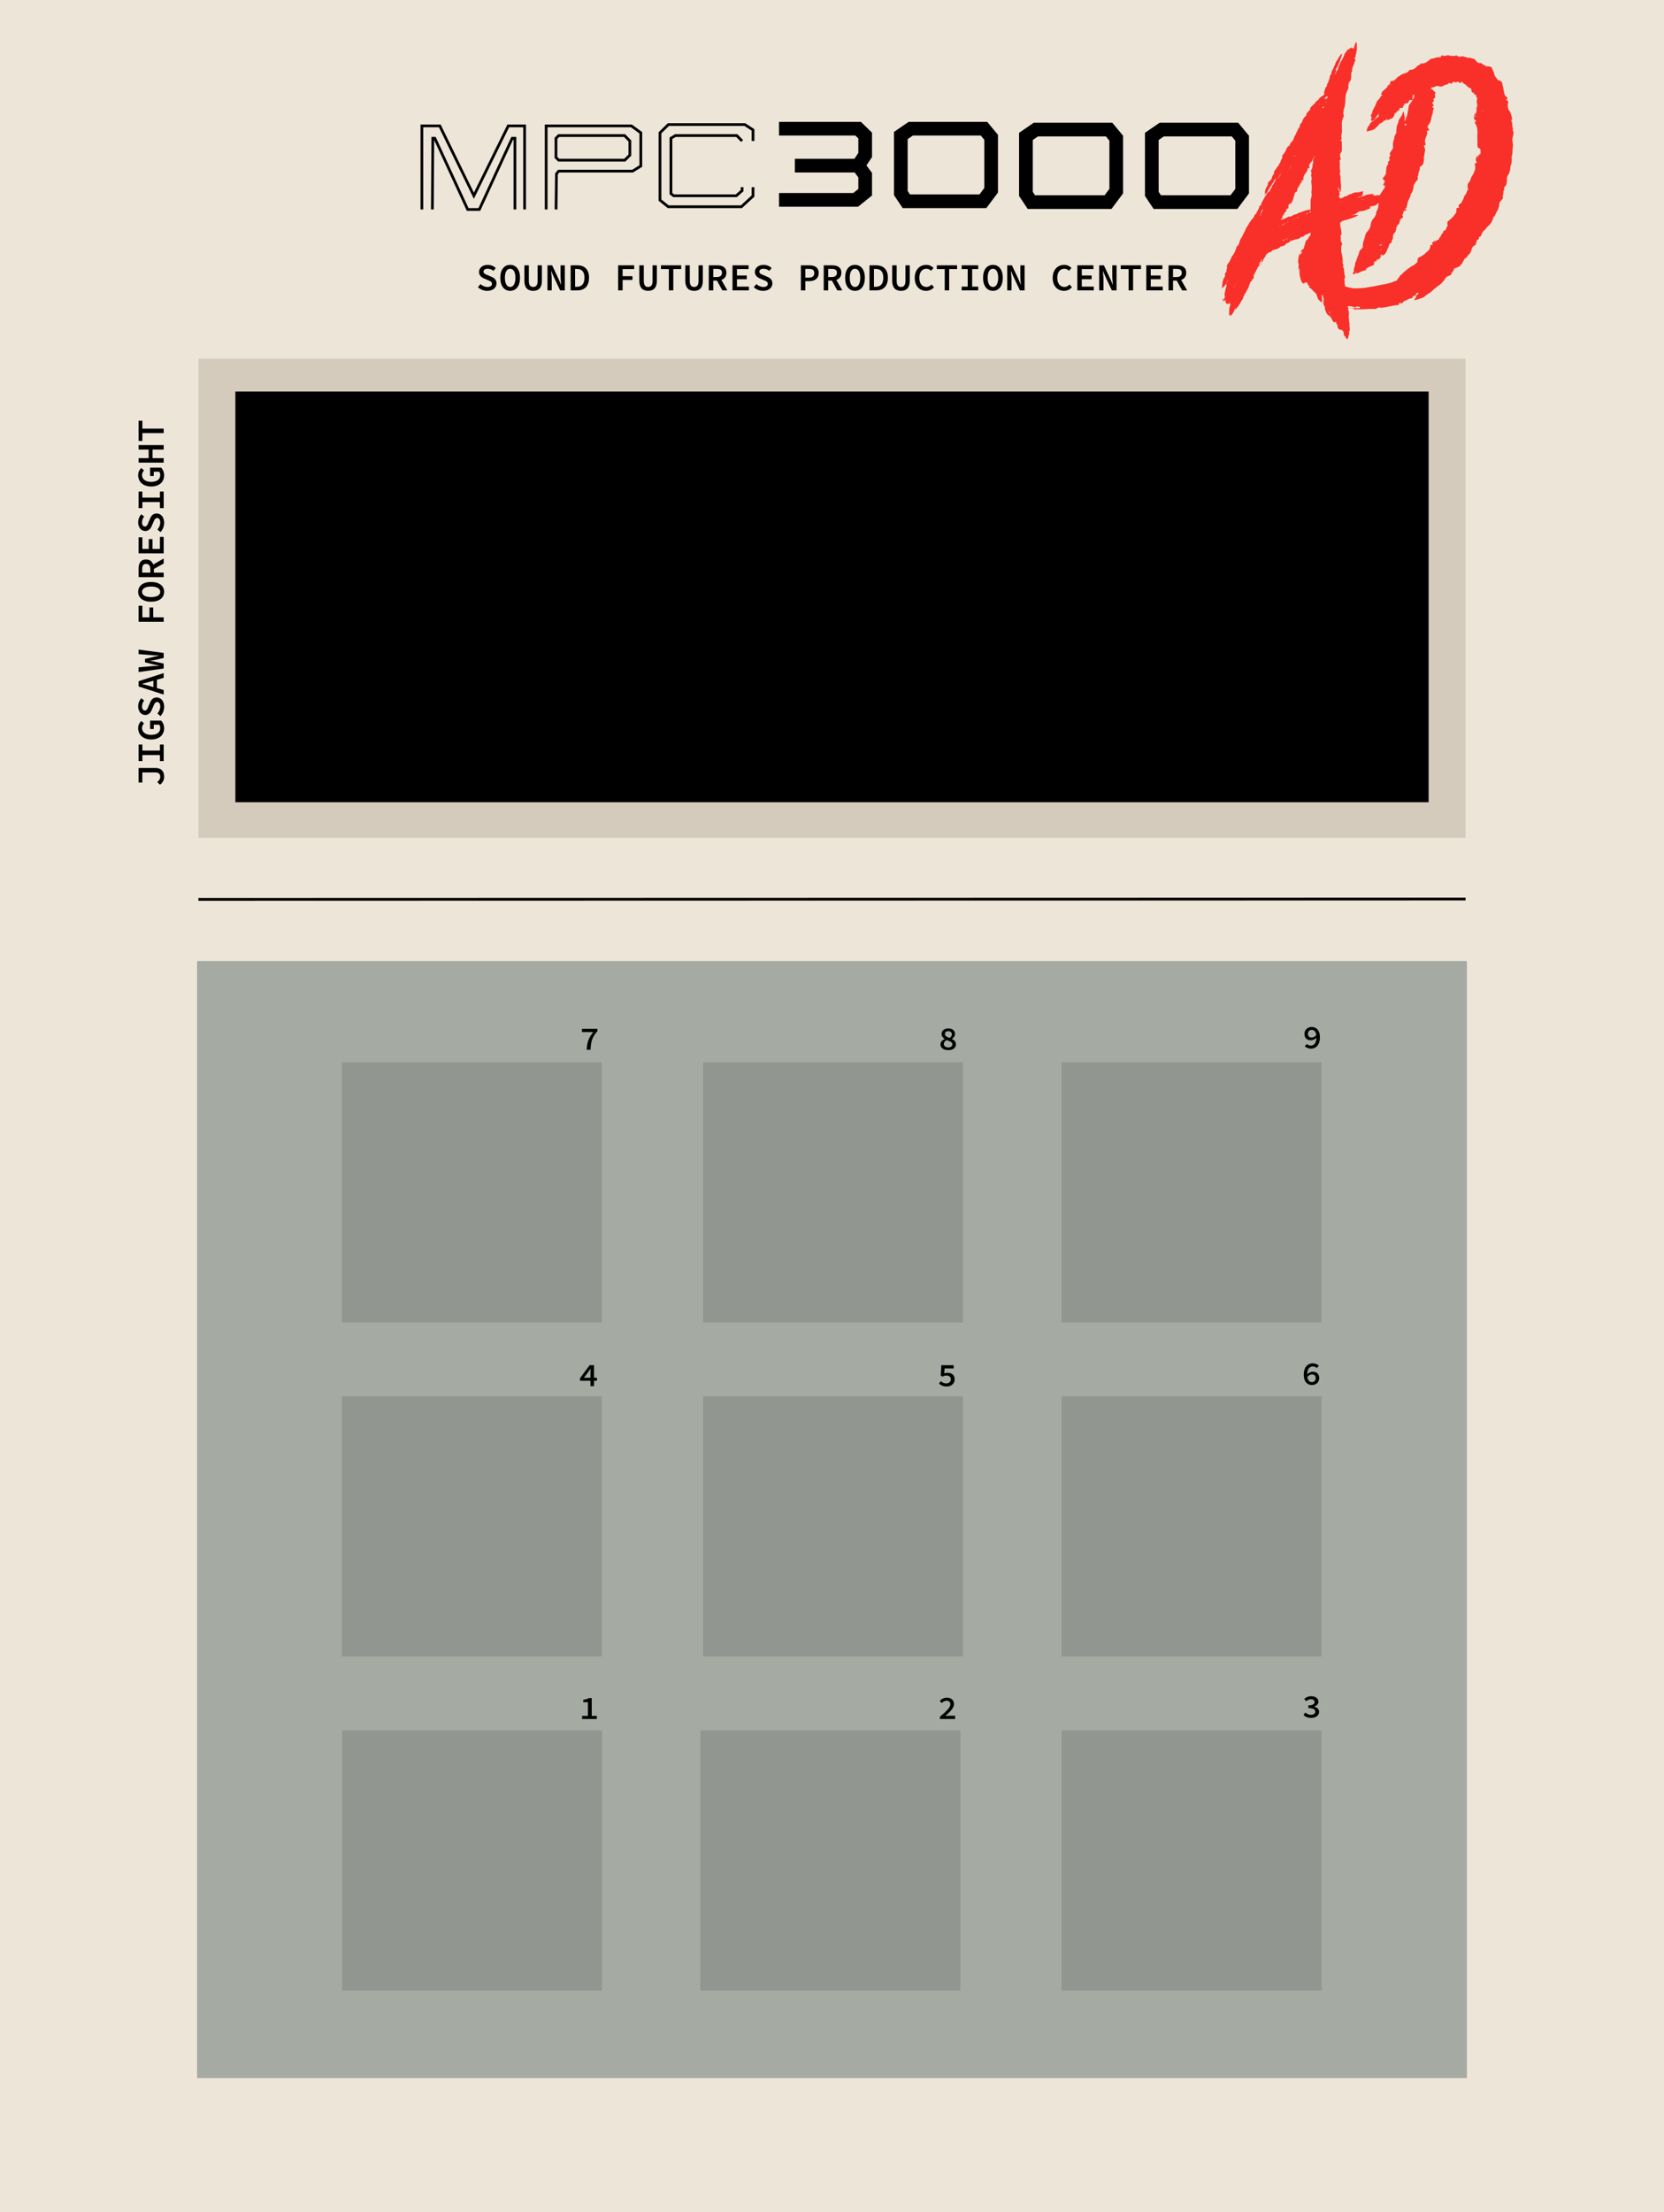 <?xml version="1.0" encoding="UTF-8"?><svg id="Layer_2" xmlns="http://www.w3.org/2000/svg" xmlns:xlink="http://www.w3.org/1999/xlink" viewBox="0 0 608 808"><defs><style>.cls-1{fill:#f93029;}.cls-2{fill:#d4cbbd;}.cls-3{filter:url(#outer-glow-10);}.cls-3,.cls-4,.cls-5,.cls-6,.cls-7,.cls-8,.cls-9,.cls-10,.cls-11{fill:#919691;}.cls-12,.cls-13{fill:none;}.cls-12,.cls-13,.cls-14{stroke:#000;stroke-miterlimit:10;}.cls-15{fill:#a5aba2;filter:url(#outer-glow-1);}.cls-13{stroke-width:5px;}.cls-16{fill:#ede6d8;}.cls-4{filter:url(#outer-glow-9);}.cls-5{filter:url(#outer-glow-6);}.cls-6{filter:url(#outer-glow-8);}.cls-7{filter:url(#outer-glow-7);}.cls-8{filter:url(#outer-glow-4);}.cls-9{filter:url(#outer-glow-5);}.cls-10{filter:url(#outer-glow-2);}.cls-11{filter:url(#outer-glow-3);}</style><filter id="outer-glow-1" filterUnits="userSpaceOnUse"><feOffset dx="0" dy="0"/><feGaussianBlur result="blur" stdDeviation="2"/><feFlood flood-color="#000" flood-opacity=".96"/><feComposite in2="blur" operator="in"/><feComposite in="SourceGraphic"/></filter><filter id="outer-glow-2" filterUnits="userSpaceOnUse"><feOffset dx="0" dy="0"/><feGaussianBlur result="blur-2" stdDeviation="1"/><feFlood flood-color="#000" flood-opacity=".96"/><feComposite in2="blur-2" operator="in"/><feComposite in="SourceGraphic"/></filter><filter id="outer-glow-3" filterUnits="userSpaceOnUse"><feOffset dx="0" dy="0"/><feGaussianBlur result="blur-3" stdDeviation="1"/><feFlood flood-color="#000" flood-opacity=".96"/><feComposite in2="blur-3" operator="in"/><feComposite in="SourceGraphic"/></filter><filter id="outer-glow-4" filterUnits="userSpaceOnUse"><feOffset dx="0" dy="0"/><feGaussianBlur result="blur-4" stdDeviation="1"/><feFlood flood-color="#000" flood-opacity=".96"/><feComposite in2="blur-4" operator="in"/><feComposite in="SourceGraphic"/></filter><filter id="outer-glow-5" filterUnits="userSpaceOnUse"><feOffset dx="0" dy="0"/><feGaussianBlur result="blur-5" stdDeviation="1"/><feFlood flood-color="#000" flood-opacity=".96"/><feComposite in2="blur-5" operator="in"/><feComposite in="SourceGraphic"/></filter><filter id="outer-glow-6" filterUnits="userSpaceOnUse"><feOffset dx="0" dy="0"/><feGaussianBlur result="blur-6" stdDeviation="1"/><feFlood flood-color="#000" flood-opacity=".96"/><feComposite in2="blur-6" operator="in"/><feComposite in="SourceGraphic"/></filter><filter id="outer-glow-7" filterUnits="userSpaceOnUse"><feOffset dx="0" dy="0"/><feGaussianBlur result="blur-7" stdDeviation="1"/><feFlood flood-color="#000" flood-opacity=".96"/><feComposite in2="blur-7" operator="in"/><feComposite in="SourceGraphic"/></filter><filter id="outer-glow-8" filterUnits="userSpaceOnUse"><feOffset dx="0" dy="0"/><feGaussianBlur result="blur-8" stdDeviation="1"/><feFlood flood-color="#000" flood-opacity=".96"/><feComposite in2="blur-8" operator="in"/><feComposite in="SourceGraphic"/></filter><filter id="outer-glow-9" filterUnits="userSpaceOnUse"><feOffset dx="0" dy="0"/><feGaussianBlur result="blur-9" stdDeviation="1"/><feFlood flood-color="#000" flood-opacity=".96"/><feComposite in2="blur-9" operator="in"/><feComposite in="SourceGraphic"/></filter><filter id="outer-glow-10" filterUnits="userSpaceOnUse"><feOffset dx="0" dy="0"/><feGaussianBlur result="blur-10" stdDeviation="1"/><feFlood flood-color="#000" flood-opacity=".96"/><feComposite in2="blur-10" operator="in"/><feComposite in="SourceGraphic"/></filter></defs><g id="Layer_1-2"><rect id="MPC_BG" class="cls-16" width="608" height="808"/><rect id="Button_BG" class="cls-15" x="72" y="351" width="464" height="408"/><polyline class="cls-12" points="154.146 76.5 154.146 45.976 160.689 45.976 173.146 71.5 185.716 45.976 191.685 45.976 191.685 76.5"/><polyline class="cls-12" points="157.979 76.5 158.146 50.5 158.88 50.5 170.878 76.5 173.146 76.5 175.145 76.5 187.154 50.5 188.146 50.5 188.146 76.5"/><polyline class="cls-12" points="199.56 76.5 199.56 45.976 230.694 45.976 234.146 48.5 234.146 60.646 231.146 62.5 204.146 62.5 203.32 63.5 203.17 76.5"/><polygon class="cls-12" points="204.146 58.5 203.146 57.5 203.146 50.5 204.146 49.516 228.213 49.516 230.146 51.5 230.146 56.66 228.288 58.5 204.146 58.5"/><polyline class="cls-12" points="275.146 51.5 275.146 47.453 272.146 45.5 244.223 45.5 241.146 48.5 241.146 73.097 244.146 75.5 270.914 75.5 275.146 71.603 275.146 68.371"/><polyline class="cls-12" points="271.146 51.5 269.209 49.516 246.768 49.516 245.146 50.5 245.146 70.705 246.146 71.5 269.029 71.5 271.146 69.628 271.146 68.371"/><polyline class="cls-13" points="284.646 47 313.544 47 316.125 49.516 316.125 56.599 313.544 60.5 316.125 63.99 316.125 70.207 312.646 73 284.646 73"/><line class="cls-13" x1="290.434" y1="60.5" x2="313.544" y2="60.5"/><polygon class="cls-13" points="332.784 47 329.146 49.5 329.146 70.5 331.146 73.5 359.146 73.5 362.146 69.5 362.146 50.147 359.531 47 332.784 47"/><polygon class="cls-13" points="378.492 47.322 374.854 49.822 374.854 70.822 376.854 73.822 404.854 73.822 407.854 69.822 407.854 50.468 405.239 47.322 378.492 47.322"/><polygon class="cls-13" points="424.492 47.322 420.854 49.822 420.854 70.822 422.854 73.822 450.854 73.822 453.854 69.822 453.854 50.468 451.239 47.322 424.492 47.322"/><path class="cls-1" d="M507.372,72.632c-.067.134-.167.234-.3.3-.135.067-.268.167-.4.3-.134-.066-.234-.133-.3-.2.065.134.05.2-.05.2-.101,0-.085.1.05.3-.268-.133-.385-.116-.35.05.032.167.016.317-.051.45l-.199-.2-.5.2-.101-.2c-.134.067-.234.15-.3.25-.067.1-.135.184-.2.25l.4.2c-.067-.065-.101-.065-.101,0-.534-.133-.934-.2-1.199-.2-.268,0-.45.05-.551.15-.1.1-.184.217-.25.35v-.1c-.399.334-.8.5-1.199.5s-.867.134-1.4.4l.5.3c-.067.067-.268.167-.6.3-.335.134-.7.284-1.101.45-.399.167-.8.3-1.2.4-.399.1-.634.117-.699.05-.268,0-.5.034-.7.1l-.2.2c-.135,0-.268.067-.4.2-.267.267-.667.5-1.199.7-.067.067-.117.1-.15.1-.034,0-.084.035-.15.1,0-.065-.017-.083-.05-.05-.034.034-.05.017-.05-.05l-.1.1h-.101c-.267.134-.435.2-.5.2.2,0,.333-.033.4-.1.133,0,.282-.016.45-.05.165-.033.315-.05.449-.05h1c.066,0,.101-.016.101-.05,0-.033.065-.016.2.05.065,0,.05.017-.051.05-.1.034-.117.084-.05.15-.067,0-.234.067-.5.2-.067.067-.234.167-.5.3-.2,0-.35.034-.45.1-.1.067-.217.134-.35.2l-.9.3c-.267.067-.6.167-1,.3-.066.067-.134.1-.199.1-.067,0-.168.034-.301.1h-.1l-.3.1h-.101c-.134,0-.267.035-.399.1-.135.067-.268.1-.4.1h.101c-.135.134-.2.134-.2,0,0,.067-.067.1-.2.1l-.2.2h-.2c.2,0,.301.035.301.1-.2.067-.435.167-.7.3h.2-.101c0,.734.083,1.467.25,2.2.166.734.25,1.467.25,2.2h-.2c-.066.2-.117.4-.149.6-.034.2.016.367.149.5h-.1l.1.3h-.1c0,.267.016.55.05.85.033.3.216.584.55.85-.134.067-.184.184-.149.35.032.167-.018.317-.15.45-.2.8-.2,1.685,0,2.65.2.967.366,1.917.5,2.85-.067.067-.134.1-.2.1s-.1.067-.1.2l.4-.1c-.268.4-.285.784-.051,1.15.233.367.184.717-.149,1.05l.399.2.301,2.6.199.8v.1c-.066,0-.084.017-.05.05.033.035.016.05-.05.05h.1c0,.067-.017.1-.05.1-.034,0-.05.035-.05.1v.1l-.1.1c0,.134-.018.267-.051.4-.034.134-.05.267-.05.4.065,0,.083-.016.05-.05-.034-.033-.017-.05.051-.05,0,.135.016.3.05.5.032.2.016.4-.05.6l.3.8-.3.1v.2h-.101c.065.067.101.134.101.2,0,.134.032.234.1.3v.2c.065-.133.1-.166.1-.1,0,.067-.034.167-.1.3v.2c.065,0,.1.017.1.05,0,.035.033.05.101.05v.8c-.067.065-.101.166-.101.3.066,0,.101.033.101.1v.2h.6c-.067,0-.1.033-.1.1v-.1.2h-.101.101c0,.066-.018.1-.05.1-.035,0-.051.033-.051.1.066,0,.101-.034.101-.1h.1-.1v.1h.1-.1l.2.1h.1v.1h-.1.1v.1l-.1.1-.101.1v.4l.101-.1c0,.133.016.266.05.4.032.133.016.266-.05.4,0,.065-.018.1-.051.1-.034,0-.05.033-.05.1l.101.1v.2c-.067,0-.101.033-.101.1l.101.1v.2c.065-.067.115-.084.149-.05.033.033-.017.083-.149.15.065.065.133.1.199.1,0,.133-.017.215-.05.25-.034.033-.05.115-.05.25v.4c.2.2.232.3.1.3h.101c0,.066-.018.116-.05.15-.035.033-.051.083-.051.15.066.2.101.4.101.6v.3c.065,0,.1.033.1.1v.5c.065,0,.101.033.101.1h-.101c0,.066.016.116.05.15.033.033.051.083.051.15v.1l.199.1c-.066,0-.084.016-.05.05.033.033.016.05-.05.05h.1c0,.066-.034.1-.1.1v.2c0,.065-.018.115-.05.15-.034.033-.05.116-.05.25.065,0,.082-.017.05-.05-.034-.034-.018-.05.05-.05v.7c0,.133-.018.215-.05.25-.034.033-.05.083-.05.15l.1.2v.1c-.067,0-.1.033-.1.1h.1v.3c.065-.067.1-.084.1-.05,0,.033-.034.083-.1.15v.1l.1.1c0,.065-.017.133-.05.2-.034.066-.05.166-.05.3,0,.065.016.116.05.15.033.033.05.116.05.25v.1c.133.133.133.2,0,.2h.101v.1c0,.066.032.1.1.1h-.1c.065.065.065.1,0,.1v.3l.1.1h-.1.1c0,.065-.034.1-.1.1v.2l-.101.1c.133.266.2.466.2.6v1.3h-.3v.2c0,.065.016.133.05.2.033.065.05.133.05.2v.3c0,.2-.066.433-.199.7-.067.066-.101.066-.101,0v.7l-.3.6-.1.1c-.067,0-.101-.034-.101-.1-.067-.067-.1-.135-.1-.2l-.4-.2c.133-.067.166-.117.101-.15-.067-.034-.101-.084-.101-.15h-.1v-.5c-.067,0-.135.033-.2.1h-.2v-.1h.101-.101c.065,0,.101-.034.101-.1l-.101.1v-.1.1-.1h-.3.1c-.066,0-.066-.034,0-.1l.101-.1v-.2c-.067-.067-.101-.167-.101-.3l.101-.1c0-.067-.034-.1-.101-.1v-.1c0-.067-.034-.1-.1-.1l.1-.1h-.199c0-.067.016-.117.05-.15.032-.034.05-.084.05-.15,0-.067-.05-.117-.15-.15-.1-.034-.117-.05-.05-.05h-.1c0-.067.016-.1.05-.1.033,0,.05-.035.05-.1h-.2.101l-.101.1h-.199l.1-.1h-.1v-.1l.1.1v-.1h-.1v-.2c-.067.065-.101.133-.101.2v-.1h-.2l-.199-.1v.1l-.101.1h-.1c0-.067-.018-.1-.05-.1-.035,0-.051-.034-.051-.1-.066,0-.167-.067-.3-.2l-.2-.2c-.134-.267-.199-.467-.199-.6-.067-.067-.101-.135-.101-.2l.101-.1h-.101v-.5l-.1-.1v-.1c0,.065-.067.1-.2.1,0-.067-.067-.167-.2-.3v.1-.1c.065-.067.101-.167.101-.3v-.3l-1,.2-1-1.8c-.135,0-.2-.034-.2-.1h.2l-.2-.3v-.2l-.101-.2v.5c0,.065-.034.065-.1,0-.067-.067-.117-.134-.15-.2-.034-.067-.084-.134-.149-.2-.067,0-.234-.1-.5-.3l-.2-.4h-.1l-.301-.6c0-.134-.066-.334-.199-.6-.067-.067-.101-.135-.101-.2,0-.067-.034-.134-.1-.2,0,.066.032.066.1,0v-.1l-.1-.1c.065,0,.1-.035.1-.1-.067-.134-.1-.25-.1-.35s-.034-.217-.101-.35l.101-.1c-.067,0-.101-.035-.101-.1,0-.067-.034-.1-.1-.1v-.1l-.1.1c-.067-.134-.101-.217-.101-.25,0-.034-.034-.117-.1-.25v.2-1.5c.133-.6.065-1.1-.2-1.5,0-.135-.034-.2-.1-.2,0-.267.133-.4.399-.4-.467-.2-.5-.435-.1-.7-.135-.2-.268-.284-.4-.25-.134.033-.267.016-.399-.05v.3c0,.133.065.466.199,1,0,.466.033.8.101,1v1.3c-.067.065-.085.1-.05.1.032,0,.016.033-.051.1,0,.066-.034.066-.1,0v-.1c-.135-.134-.2-.267-.2-.4l-.1-.1v.3c-.067.065-.101.05-.101-.05s-.034-.117-.1-.05l-.2-.4-.399-.2c.133-.067.165-.117.1-.15-.067-.034-.135-.05-.2-.05-.134-.268-.2-.435-.2-.5,0-.067-.017-.135-.05-.2-.034-.067-.05-.134-.05-.2v.1c-.135-.4-.234-.667-.3-.8v-.1c-.135-.4-.2-.7-.2-.9-.135-.133-.185-.233-.15-.3.033-.065.016-.133-.05-.2v-.4c-.067-.133-.1-.3-.1-.5s-.034-.366-.101-.5l.101-.1c-.067-.066-.101-.133-.101-.2,0-.065-.034-.133-.1-.2v-.1l-.1.1c-.067-.066-.2-.266-.4-.6v.2-3.05c0-.3-.067-.616-.2-.95-.067-.065-.1-.115-.1-.15,0-.033-.034-.083-.101-.15,0-.065.033-.133.101-.2,0-.2.065-.3.2-.3-.2-.2-.301-.533-.301-1,0-.133-.066-.4-.199-.8-.067-.266-.117-.55-.15-.85-.034-.3-.084-.616-.15-.95-.134-.733-.217-1.383-.25-1.95-.034-.566.016-.916.15-1.05,0-.2.016-.383.05-.55.033-.166.05-.383.05-.65-.066-.133-.1-.233-.1-.3,0-.065-.034-.166-.1-.3v.2-.2c.065-.133.1-.433.1-.9-.067-.733-.135-1.45-.2-2.15-.067-.7,0-1.35.2-1.95v-.2c0-.2.033-.366.1-.5-.199,0-.367.035-.5.1-.267.134-.434.2-.5.2-.134.134-.234.2-.3.2-.067,0-.167.067-.3.2l-.1-.1c-.135.134-.268.217-.4.25-.135.034-.268.117-.4.25l-.3.3c-.067.067-.167.1-.3.1-.268,0-.4-.033-.4-.1-.334.535-.967.867-1.899,1,.133-.065.232-.1.3-.1.065,0,.166-.033.3-.1-.334.067-.649.15-.95.25-.3.1-.55.184-.75.25-.134.134-.199.167-.199.1h-.101c0,.067-.034.1-.1.1v-.1c0,.067-.101.1-.3.1h-.2l-.2.2c0,.134-.034.2-.1.2-.067,0-.135.034-.2.1,0,.067-.034.1-.101.1l.101-.1-.2.2h-.1v.1-.1c-.067,0-.117.017-.15.05-.034.035-.084.05-.15.05h.101c-.067.067-.135.1-.2.1h-.1l.199-.1c-.066,0-.134.034-.199.1h-.2l-.2.2-.1.1h.1c-.067.067-.117.134-.15.2-.034.067-.117.134-.25.2h.2-.1c-.135.067-.367.15-.7.25-.334.1-.567.185-.7.25-.134,0-.267.035-.399.1-.135.267-.4.484-.801.65-.399.167-.767.317-1.1.45l.6-.3h-.1c-.135.067-.2.084-.2.05,0-.033-.034-.016-.1.05-.135.134-.268.2-.4.2,0,.067-.034.1-.1.1v-.1h-.101c-.134.067-.199.067-.199,0h-.101v.1c-.134.134-.267.2-.399.2l-.101.2c-.067.067-.134.15-.2.25s-.134.117-.199.05h-.101c0,.134-.067.2-.2.2l.101-.1c0-.133.032-.2.1-.2-.067.067-.234.167-.5.3h-.1v.1c-.067,0-.085-.016-.05-.05.032-.033.016-.05-.051-.05v.1c-.066,0-.117.034-.149.1-.034.067-.117.135-.25.2l-.3.3c-.067.067-.051.035.05-.1.1-.133.216-.233.35-.3-.067,0-.1.035-.1.1,0-.065-.05-.033-.15.1-.1.134-.185.2-.25.2v.1h-.1v.1h-.101v.3h.101c-.4.467-.65.785-.75.95-.101.167-.25.55-.45,1.15l.1.2c-.066-.133-.149-.166-.25-.1-.1.067-.184.1-.25.1-.066.134-.1.284-.1.45,0,.167-.067.317-.2.45h-.1c.133-.333.25-.65.35-.95.101-.3.183-.583.25-.85l-.2-.1-.1.1v.1c0,.135-.018.2-.05.2-.034,0-.05.034-.05.1l.1.1c-.334.2-.518.4-.55.6-.034.2-.117.367-.25.5-.067.268-.034.467.1.6-.2.2-.367.334-.5.4-.067.135-.134.285-.2.45-.066.167-.134.317-.199.45-.067.134-.135.25-.2.35-.067.1-.135.217-.2.35v-.1.3h.1-.1l-.2.2v.1c-.067.134-.117.185-.149.15-.035-.033-.051.018-.051.15-.066,0-.1.034-.1.1,0,.067-.018.117-.05.15-.034.034-.05.084-.05.15-.135.267-.2.467-.2.6.065-.066.1-.066.1,0,0,.067-.067.134-.2.2.066.067.116.1.15.1.033,0,.083.034.15.1l-.101-.1c.133.134-.067.467-.6,1-.067.134-.117.217-.15.25-.034.034-.084.117-.149.25.065,0,0,.034-.2.1.133,0,.216-.016.25-.05.032-.033.083-.05.149-.05-.066.134-.134.185-.199.15-.067-.033-.168.017-.301.15-.066.067-.1.117-.1.15,0,.034-.034.084-.1.15.065.134.032.267-.101.4-.134.267-.234.55-.3.85-.067.3-.135.45-.2.45v.1c-.067.134-.134.267-.2.4-.066.135-.134.268-.199.4v-.1c-.135.267-.268.534-.4.8-.135.266-.268.5-.4.7l-.199.2c-.135.4-.234.666-.301.8-.133.133-.215.3-.25.5-.032.2-.082.366-.149.5-.4.533-.7,1.033-.9,1.5-.2.333-.433.683-.7,1.05-.266.366-.532.716-.8,1.05h.101c-.133.065-.184.1-.15.1.034,0-.016.066-.15.2-.065.065-.082.033-.05-.1.034-.134.018-.167-.05-.1.135-.267.2-.434.2-.5l-.3.3-.101.1c0,.266-.032.4-.1.4,0,.065-.016.1-.05.1-.033,0-.051.033-.051.1l-.199.4c0,.065-.016.1-.051.1-.032,0-.05.033-.05.1v.1c-.133.065-.2.166-.2.3-.133.133-.232.266-.3.4-.065.133-.133.215-.2.25-.065.033-.165.115-.3.25h-.1l-.101-.1v-.2c-.065-.067-.1-.167-.1-.3l-.3.6.1-2.6c.067-.267.135-.535.2-.8.067-.267.167-.5.3-.7h-.2l-.1-.1.1-.1v.1c.067,0,.067-.034,0-.1h.101l.1-.1h-.1l-.101.1v-.1.1-.1l-.199-.2h.1v-.1h.1c-.065,0-.1-.034-.1-.1h-.1l-.2.4c-.133.066-.233.133-.3.2-.066.065-.083.05-.051-.05.035-.1.018-.15-.05-.15.067-.134.101-.234.101-.3,0-.067.034-.167.1-.3h-.1v.3c-.066.065-.116.133-.15.2-.033.065-.083.133-.15.2l-.1.1-.1-.1c0-.067-.016-.1-.051-.1-.032,0-.05-.034-.05-.1l-.2-.2c0-.067-.016-.1-.05-.1-.032,0-.05-.034-.05-.1-.133-.2-.133-.367,0-.5-.065-.067-.1-.134-.1-.2h.1v-.3h.1-.1c-.266.266-.5.466-.7.6l-.2-.2c0-.067.018-.117.051-.15.034-.034.05-.084.05-.15,0-.067.05-.167.149-.3.101-.134.185-.267.25-.4.067-.067.101-.167.101-.3v-.3c-.065-.067-.101-.234-.101-.5v-.5c.067-.2.117-.417.15-.65.034-.233.084-.45.15-.65v-.4c0,.067.017.067.05,0,.034-.065.05-.065.05,0v-.2c.067,0,.1-.066.1-.2,0-.2.067-.366.2-.5h-.1c0-.065.034-.1.1-.1v-.4l-.1.1v-.6c0,.067-.033.134-.101.2,0-.066.018-.1.051-.1.034,0,.05-.033.05-.1.067-.133.149-.315.25-.55.1-.233.217-.416.35-.55,0-.133.067-.333.2-.6,0,.067-.016.117-.05.15-.033.034-.05.084-.05.15-.066,0-.133.034-.2.1-.133.4-.266.7-.4.9-.065.2-.232.5-.5.9-.2.334-.532.667-1,1h.101c-.133.134-.184.2-.15.2.034,0,.018.034-.05.1-.065,0-.083-.05-.05-.15.034-.1.017-.15-.051-.15.067-.065.085-.116.051-.15-.033-.033-.016-.116.05-.25v-.7c.067-.133.1-.3.1-.5,0-.465.101-.9.3-1.3,0-.133.018-.216.051-.25.034-.033.05-.116.05-.25l.1-.1v-.1l.101-.1h.1c.067-.065.1-.15.1-.25s.035-.215.101-.35v.1c0-.133.034-.166.1-.1v-.4h-.1c0-.2.034-.365.1-.5l-.1.1v-.1c.267-.266.467-.565.6-.9v-.2c-.065.067-.1.067-.1,0v-.1h.1v-.4l.101-.1v.1-.1c.066,0,.066-.033,0-.1,0-.2.066-.3.199-.3v-.2c-.133.134-.199.267-.199.4v-.2l.1-.1-.1-.1h.1c0-.065-.016-.116-.05-.15-.033-.033-.05-.083-.05-.15v-.4h.1v-.1l.1-.1c0-.066.018-.116.051-.15.034-.033.05-.083.05-.15h.1v-.1c0-.066.018-.1.05-.1.035,0,.051-.033.051-.1.199-.2.434-.5.699-.9-.065,0-.1.034-.1.1.135-.333.268-.633.4-.9.134-.266.267-.565.399-.9.067-.133.135-.215.2-.25.067-.033.167-.116.3-.25v.1c0-.065.018-.183.05-.35.035-.166.085-.25.15-.25.067-.133.1-.183.1-.15,0,.034.035-.016.101-.15l.1-.1c0-.133.034-.2.101-.2,0-.2.066-.433.199-.7-.065.067-.082.067-.05,0,.034-.066.117-.133.25-.2v-.6c.135-.2.3-.4.5-.6.2-.2.367-.433.5-.7v-.1c.067-.065.167-.35.3-.85.135-.5.234-.75.301-.75v-.1c.066-.133.134-.233.199-.3.067-.065.135-.166.2-.3.135-.266.268-.516.4-.75.134-.233.234-.45.3-.65.133-.133.2-.233.2-.3.133-.266.25-.533.35-.8.101-.266.216-.533.351-.8.133-.266.282-.516.449-.75.166-.232.316-.45.45-.65.2-.465.466-.9.8-1.3l.101-.1c0-.133.032-.216.1-.25.065-.033.133-.116.2-.25.2-.2.3-.266.3-.2l.101-.1v-.2c.065-.065.1-.083.1-.05,0,.034.033.017.1-.05,0-.065.016-.1.051-.1.032,0,.05-.033.05-.1l.2-.4c-.067.067-.101.084-.101.05,0-.033.065-.083.2-.15v-.3c.2-.2.4-.333.6-.4.133-.4.266-.733.4-1l.2-.1v-.2c.065,0,.083-.033.05-.1-.034-.066-.018-.1.05-.1.065-.065.101-.133.101-.2h.1v-.2c.065,0,.1-.1.1-.3l.101-.1c.065,0,.083-.016.05-.05-.034-.033-.018-.05.05-.05,0-.066-.017-.1-.05-.1-.034,0-.05-.033-.05-.1.065-.133.165-.25.3-.35.133-.1.266-.215.4-.35.065-.066.115-.25.149-.55.033-.3.083-.45.15-.45.065-.133.115-.2.149-.2.033,0,.083-.065.15-.2h-.1c.133-.133.215-.25.25-.35.032-.1.082-.216.149-.35.065-.066.133-.1.2-.1,0-.133.05-.283.15-.45.1-.166.183-.315.25-.45.133-.133.232-.266.3-.4.065-.133.133-.266.2-.4.133-.266.399-.6.8-1,.065,0,.1-.016.1-.05,0-.033.065-.05.2-.05.065,0,.083.017.05.05-.034.034-.017.05.05.05,0-.2.033-.365.101-.5,0-.133.032-.232.1-.3l.101-.1h-.101l.3-.3c0-.133.101-.3.301-.5l-.101-.1c0-.065.033-.1.101-.1h.1c-.2-.266-.135-.4.2-.4,0-.2.133-.433.399-.7.066-.133.133-.266.2-.4.065-.133.133-.266.2-.4.065,0,.1-.033.1-.1,0-.2.033-.366.101-.5v-.4c-.067,0-.101.067-.101.2v.1l-.1.1h-.1c0,.067-.035.134-.101.2l-.1.2c.065,0,.1.018.1.05,0,.034-.067.05-.2.05v.3l-.199.1v.1c-.135.267-.268.435-.4.5l-.3.6c-.067.067-.085.1-.05.1.032,0,.016.067-.051.2-.066,0-.1-.065-.1-.2,0,.134-.018.2-.05.2-.034,0-.05.035-.05.1v-.1c-.067.2-.168.435-.301.7-.066,0-.1.034-.1.1-.135.134-.217.25-.25.35-.034.1-.084.217-.15.35-.066.135-.134.25-.199.35-.067.1-.135.217-.2.35-.135.2-.367.467-.7.8-.067,0-.084.018-.05.05.032.034.016.05-.05.05-.067,0-.085-.016-.051-.05.033-.033.016-.05-.05-.05,0-.133.033-.232.101-.3-.067-.133-.101-.3-.101-.5.065-.065.083-.133.05-.2-.034-.065-.017-.133.051-.2,0-.333.133-.7.399-1.1,0-.133.016-.2.05-.2.033,0,.051-.065.051-.2h.1v-.1h.1c.066-.133.101-.25.101-.35s.032-.183.1-.25h.101v-.3l.1-.1c-.067.067-.1.067-.1,0,0-.133.032-.266.1-.4-.067,0-.135.034-.2.1.065,0,.101-.033.101-.1l.899-.9.4-.4c0-.133.065-.333.2-.6,0-.066.016-.133.05-.2.032-.065.05-.166.05-.3,0,.134,0,.167,0,.1,0-.065.033-.1.1-.1v-.2h.101c.065-.133.115-.233.149-.3.033-.066.116-.166.25-.3h-.199.199v-.2c0-.066.016-.1.051-.1.032,0,.05-.033.05-.1v-.1c0,.067-.034.1-.101.1,0-.133.016-.233.051-.3.032-.066.05-.166.05-.3,0,.067-.034.134-.101.2,0-.066.033-.1.101-.1.133-.266.266-.466.399-.6.133-.133.266-.333.4-.6.2-.266.383-.5.55-.7.166-.2.315-.4.45-.6v-.3c0-.066.033-.1.1-.1l.2-.1c.133-.4.233-.666.3-.8,0-.133.016-.216.051-.25.032-.033.05-.083.05-.15h.1v-.2h.101c.065-.133.1-.233.1-.3,0-.065.033-.133.1-.2,0-.133.033-.2.101-.2v-.3h-.101c0-.133.016-.216.051-.25.032-.033.05-.116.05-.25l-.101.1.101-.1c.133-.133.266-.3.399-.5.133-.2.266-.366.4-.5.333-.466.533-.866.6-1.2v-.2c0-.066.033-.133.101-.2.065-.065.2-.1.399-.1-.199-.266-.066-.533.4-.8-.135.134-.2.234-.2.3h.101v-.1c0-.065.016-.083.05-.05.032.034.05.017.05-.05h.2c0-.066-.034-.1-.101-.1l.101-.1c.065.067.1.084.1.05,0-.033.033-.016.101.05l-.101-.1h.101c0-.2.032-.366.1-.5-.067,0-.135.034-.2.1.065,0,.101-.033.101-.1.133-.133.3-.333.5-.6.199-.266.365-.465.5-.6.065-.065.115-.133.149-.2.033-.066.083-.133.15-.2,0-.133.065-.333.2-.6l-.101.1.101-.1c0-.065.032-.133.1-.2,0-.133.016-.216.05-.25.033-.033.05-.083.05-.15v-.1c0-.133.101-.2.301-.2v-.1l.1-.1v-.1c0-.2.065-.366.2-.5h.2v-.1h-.2c.133-.2.232-.383.3-.55.065-.166.166-.316.3-.45,0-.2.033-.333.101-.4-.067.067-.135.167-.2.3v-.2h.1c.065-.066.101-.133.101-.2.065,0,.1-.065.1-.2,0,.067.033.067.1,0l.101-.2c.065-.066.165-.233.3-.5h.1c0-.066.016-.116.051-.15.032-.033.016-.116-.051-.25h.101-.2c.065-.066.1-.133.1-.2,0-.065.033-.166.101-.3l-.101.1.801-.8v-.3c.133-.266.232-.483.3-.65.065-.166.165-.35.3-.55,0-.065.033-.116.1-.15.066-.033.101-.083.101-.15h.1l.101-.1v-.1c-.067,0,.032-.065.3-.2,0-.2.1-.3.3-.3v-.2l.1-.1h-.199c.065-.066.1-.133.1-.2,0-.065.033-.133.1-.2-.066,0-.1.035-.1.1v-.1c.133-.133.283-.3.45-.5.165-.2.315-.365.45-.5.065,0,.133-.033.199-.1v-.1h.2v-.3l.101-.1h-.101c0-.2.033-.333.101-.4h-.101.101c0-.065.133-.232.399-.5l.3-.3.2-.2c.133-.133.3-.283.5-.45.2-.166.366-.35.5-.55,0-.065.016-.133.05-.2.033-.066.051-.133.051-.2h.399c0-.4.266-.6.8-.6h-.199c0-.133.032-.215.1-.25.065-.033.1-.115.1-.25,0,.067-.066.1-.199.1h.1l.1-.1c.133-.065.283-.183.45-.35.166-.166.315-.283.45-.35.133-.133.232-.2.3-.2l.4-.2.2-.2c.065,0,.1-.033.1-.1-.067,0-.084-.016-.05-.05.032-.033.016-.05-.05-.05,0-.133.032-.232.1-.3-.067-.065-.1-.233-.1-.5.133-.133.183-.216.149-.25-.034-.033-.017-.116.05-.25h-.1c.133-.2.216-.383.25-.55.033-.166.115-.35.25-.55,0-.065.016-.116.05-.15.033-.033.05-.083.05-.15,0,.067.033.067.101,0l.1-.1h.101v-.4c.133-.266.199-.5.199-.7.066-.133.133-.233.2-.3.065-.066.133-.133.2-.2v-.4c.065-.133.1-.183.1-.15,0,.034.033-.016.101-.15v-.1c.065,0,.1-.066.1-.2,0-.065.016-.133.05-.2.033-.066.051-.133.051-.2-.067.067-.101.067-.101,0,0-.065.065-.133.2-.2v-.4c0-.133.065-.333.2-.6.133-.065.266-.266.399-.6v-.3c0-.065.016-.116.051-.15.032-.033.05-.116.05-.25,0-.133.065-.266.2-.4.065-.066.1-.133.1-.2l.3-.6v.1c.065-.2.133-.4.2-.6.065-.2.133-.365.2-.5l.2-.2c.065-.133.1-.25.1-.35s.033-.216.1-.35l.301-.6c.065-.133.199-.3.399-.5.133-.266.2-.465.2-.6.2-.2.365-.433.5-.7.133-.133.232-.266.3-.4.065-.133.166-.266.3-.4.133,0,.184-.016.15-.05-.034-.033.016-.083.15-.15.065,0,.082.034.05.1-.034.067-.018.1.05.1-.067.134-.1.234-.1.3,0,.067-.035.167-.101.3.065.067.05.15-.05.25-.1.1-.15.217-.15.35-.066.134-.1.234-.1.3,0,.067-.034.167-.1.3l-.301.9c-.134.2-.267.5-.399.9,0,.135-.067.334-.2.6.065-.065.083-.065.05,0-.034.067-.084.067-.149,0l-.101.3c-.067.134-.234.4-.5.8h.101c-.067,0-.101.034-.101.1l-.1.2v.3c0-.066.032-.1.1-.1,0,.134-.017.25-.05.35-.034.1-.05.217-.05.35,0-.066.032-.133.1-.2,0,.067-.017.1-.05.1-.034,0-.05.034-.05.1-.067.067-.2.367-.4.9l-.1.2c.065-.065.1-.115.1-.15,0-.033.033-.083.101-.15.065-.133.165-.266.3-.4l.1-.1v-.4c.065-.133.166-.266.3-.4.133-.133.233-.266.301-.4v-.1l.199-.5v-.3c0-.065.033-.1.101-.1v-.1c.133-.133.2-.266.2-.4.065-.2.133-.365.199-.5.066-.133.133-.266.2-.4.065-.065.101-.133.101-.2.065-.066.1-.133.1-.2,0-.065.033-.133.1-.2.133-.133.2-.232.2-.3,0-.065.033-.133.101-.2.065-.133.149-.283.25-.45.1-.166.183-.316.25-.45,0-.065.032-.133.1-.2.133-.266.232-.5.3-.7,0-.133.016-.216.05-.25.033-.033.051-.083.051-.15,0-.066.065-.166.199-.3v-.2c0,.067.016.084.051.05.032-.033.05-.016.05.05v-.1h.1c0-.133.101-.2.3-.2l-.1-.1c.065,0,.1.035.1.1v-.2l.101-.1h-.101v-.3c.066,0,.116-.016.15-.05.033-.033.083-.05.15-.05.133-.133.232-.2.3-.2.333-.133.532-.266.6-.4v-.2h.2l.2.2c-.067-.333.1-.433.5-.3-.067,0-.117.018-.15.05-.034.034-.084.05-.149.05h.1v.1c0-.065.033-.1.1-.1l.101.1v-.1h.1c0,.067.033.134.101.2l-.101-.1h.3v.1l.101-.1v.1c.065,0,.1.034.1.1v-.1c0-.133.016-.216.05-.25.033-.033.051-.116.051-.25.065-.333.149-.633.25-.9.1-.266.215-.533.35-.8.065-.065.083-.1.05-.1-.034,0,.016-.033.15-.1,0,.067.032.1.1.1v.5c.065.067.101.268.101.6-.067.134-.085.267-.051.4.033.135.051.268.051.4,0,.334-.018.634-.051.9-.034.267-.084.567-.149.9,0,.134-.018.234-.05.3-.035.067-.051.167-.051.3,0-.133,0-.15,0-.05s-.034.117-.1.05v.3c-.067.2-.1.384-.1.55,0,.167-.035.317-.101.45v-.1c0,.067-.034.117-.1.15-.067.034-.101.017-.101-.05v.6l.101-.1h.1v.7c.065-.066.101-.133.101-.2l-.101.1c-.134.2-.25.5-.35.9-.101.4-.218.7-.351.9-.334.8-.5,1.435-.5,1.9v.3c.066,0,.051.084-.05.25-.1.167-.217.217-.35.15.2.2.232.467.1.8.065.134.05.567-.05,1.3-.1.734-.284,1.134-.55,1.2-.335.534-.468,1.1-.4,1.7.065.6-.067,1.1-.399,1.5-.468,1.067-.7,2.1-.7,3.1s-.101,2.034-.3,3.1c-.135.2-.234.4-.301.6-.066.2-.034.367.101.5h-.2l.1.2h-.1c-.135.734-.067,1.334.2,1.8-.135.067-.2.184-.2.35,0,.167-.067.317-.2.45-.334.867-.467,1.784-.399,2.75.065.967.065,1.95,0,2.95h-.2c-.067,0-.101.067-.101.2h.4c-.334.334-.417.717-.25,1.15.166.435.05.817-.35,1.15l.5.3v3.5l-.7,1.3c.065.334.115.65.149.95.033.3.083.617.15.95l-.4.2v.6c.066,0,.066-.033,0-.1.066.267.101.667.101,1.2,0,.067-.018.117-.05.15-.035.034-.051.117-.051.25l.101.3v.3l-.101.1c0,.067.033.134.101.2v.4c0-.065.016-.083.05-.05.033.034.016.117-.05.25v.1l.1.2c.065.135.065.285,0,.45-.067.167-.1.35-.1.55-.067.067-.034.268.1.6.133.334.166.535.101.6v.5-.1c0,.467.032.8.1,1-.067.067-.1.134-.1.2.065.134.1.3.1.5s.033.4.1.6v1c0,.667-.034,1.167-.1,1.5-.067.067-.084.1-.05.1.032,0,.016.035-.05.1,0,.067-.035.067-.101,0v-.1l-.2-.4c-.066-.065-.1-.133-.1-.2,0-.066-.034-.166-.1-.3,0-.065-.067-.233-.2-.5-.067-.133-.101-.333-.101-.6v.7c0,.334.033.6.101.8,0-.065.016-.1.05-.1.033,0,.05.034.05.1l-.1.1v-.1.2h.2c-.135.134-.135.2,0,.2.133,0,.266.034.399.1l-.3.2.1.3c-.066,0-.134.035-.199.1,0,.067.032.117.1.15.065.035.133.117.2.25l.3-.2c-.067,0-.1.034-.1.1-.535.6-.7.967-.5,1.1.199.135.266.234.199.3l-.1-.1c.065.067.1.2.1.4.066-.065.116-.1.15-.1.033,0,.083-.033.15-.1.065,0,.115.017.149.05.033.034.116.05.25.05.065,0,.116-.05.15-.15.032-.1.05-.116.05-.05h.2c.065,0,.1-.033.1-.1.065,0,.133-.033.2-.1,0-.065.065-.065.2,0v-.1l.1-.1c.133-.133.266-.183.4-.15.133.035.266.05.399.05v-.1c.066.067.184,0,.351-.2.165-.2.25-.232.25-.1v-.2h.3c.266-.133.5-.233.7-.3.065,0,.1.034.1.1.133-.133.25-.215.351-.25.1-.033.215-.083.35-.15.133-.065.232-.1.3-.1.065,0,.166-.033.3-.1.266-.066.633-.1,1.101-.1l.1.1h.101l.1-.1c.133-.066.266-.1.4-.1.133,0,.232-.033.3-.1.2-.065.5-.1.899-.1h.2c.133.067.15.1.05.1-.1,0-.117.035-.05.1-.067,0-.167.067-.3.2.133.134.1.2-.1.2.065.067.133.1.199.1l.101.1v.1c-.067,0-.101.017-.101.05,0,.034-.034.05-.1.05,0,.135-.018.2-.05.2-.034,0-.05.067-.05.2-.067,0-.168.067-.301.2h.101c-.2.2-.4.3-.601.3,0,.067-.066.1-.199.1h-.2c-.067,0-.117.018-.15.05-.034.034-.084.05-.149.05l-.101.1v.1c.065,0,.101-.033.101-.1h.3c.133-.065.266-.116.399-.15.133-.033.266-.083.4-.15.266-.133.5-.2.7-.2.399-.133.633-.2.7-.2h.1v-.1.1c0-.2.166-.3.5-.3h.1c.133-.065.366-.1.7-.1-.067,0-.1-.033-.1-.1l.2.1c.532-.133.933-.2,1.199-.2h.4c-.067,0-.1.067-.1.2h-.101v.1h-.2l.5.3c.066-.065.051-.15-.05-.25-.1-.1-.084-.15.05-.15.133.067.2.167.2.3,0,.134.133.167.4.1.133.067.25.035.35-.1.101-.133.25-.133.45,0,.133-.133.4-.083.8.15.4.234.601.25.601.05l.199.2c.066-.066.166-.1.301-.1.065,0,.065-.033,0-.1v-.1.1-.1c.065,0,.115.05.149.15.033.1.116.15.25.15v-.1c.065.067.133.117.2.15.065.035,0,.05-.2.05.133.134.283.217.45.25.166.034.35.117.55.25.266.134.5.234.7.3ZM447.072,109.132c.134,0,.134.016,0,.05-.133.033-.166.083-.101.15-.065,0-.165.065-.3.2l-.1-.3h.1c.135,0,.2-.017.2-.05,0-.034.067-.05.2-.05ZM446.672,109.532l.3.3h-.1l-.2-.3ZM448.272,98.932c-.066,0-.101-.033-.101-.1,0-.066.034-.1.101-.1h-.101.101c-.066,0-.101.067-.101.2h.101ZM449.472,111.232l-.1-.1h.1v.1ZM449.872,111.932c0-.067-.033-.134-.1-.2.066-.067.1-.2.1-.4v-.1h.1-.1l.1-.1c.067,0,.101.033.101.1-.065-.067-.101-.067-.101,0h.101c0,.065-.065.3-.2.7ZM449.972,96.132c-.065,0-.1.034-.1.1.067-.066.1-.133.1-.2v.1ZM450.072,95.832v-.1.1ZM450.172,111.132l-.1-.1h.1v.1ZM450.172,111.132l-.1.1c0-.067.034-.1.1-.1ZM450.272,110.832h-.101c.067,0,.085.016.05.05-.032.033-.016.05.051.05v-.1ZM451.072,104.732c.067-.066.067-.133,0-.2,0,.134-.016.217-.05.25-.033.035-.051.117-.051.25.067-.065.101-.166.101-.3ZM451.472,103.832v-.1l-.1.1v.1-.1c0,.067-.033.134-.1.2.066-.065.134-.1.199-.1v-.1ZM451.672,93.732c-.065,0-.115.017-.149.05-.033.035-.083.05-.15.05l.1.2c0-.065.067-.166.2-.3ZM451.572,112.432c0-.067.034-.134.1-.2v-.4.2c0,.066-.032.1-.1.1.067,0,.1.016.1.05,0,.033-.032.05-.1.05v.2ZM452.072,93.132c0,.067-.016.1-.05.1-.033,0-.051.034-.051.1v-.4c.135-.4.268-.7.4-.9h.2c-.133.134-.233.334-.3.6-.066.267-.133.4-.2.4v.1ZM460.272,96.532l.3.1-.4.4.101-.5ZM460.872,77.832c.133-.333.25-.6.35-.8.101-.2.184-.433.25-.7l-.1.1h-.1l-.301.6h-.1v.4c-.067.067-.1.135-.1.2,0,.067-.035.167-.101.3l.101-.1-.101.1v.4c-.2.067-.3.167-.3.3v.1h.2v-.1c.065-.133.115-.266.149-.4.033-.133.083-.266.15-.4ZM460.772,81.532c-.067,0,0-.1.199-.3h-.1v.3h-.1ZM465.472,89.832c-.267.067-.6.234-1,.5,0-.066.033-.066.101,0-.135.067-.234.1-.3.1-.067,0-.168.035-.301.1v-.3h.101c-.067,0-.101.034-.101.1.133,0,.2-.033.2-.1h.4l.3-.3c-.2.2-.3.268-.3.2.065.067.165.034.3-.1.133-.133.232-.2.3-.2h.3c.133,0,.233-.033.301-.1l-.101.1h-.2ZM466.572,90.832l.2-.2-.101.1-.1.1ZM467.172,64.932c.466-.666.733-1.232.8-1.7-.134.134-.199.267-.199.4-.268.4-.435.767-.5,1.1-.067.067-.15.134-.25.2-.101.067-.185.135-.25.2h.199c.133-.065.166-.083.101-.05-.067.034-.101.084-.101.15.133-.066.2-.166.2-.3ZM467.472,82.632l-.1-.1c0,.134-.067.267-.2.4l.3-.3ZM479.972,57.532c0-.065.033-.1.101-.1v-.2c-.2.534-.4,1-.601,1.4-.199.4-.467.767-.8,1.1-.2-.266-.217-.25-.05.05.166.3.183.317.05.05l-.399.4v.1c0,.134.065.334.199.6.133.268,0,.435-.399.5-.2-.133-.268-.1-.2.1.065.2.033.234-.1.1,0,.4-.085.717-.25.95-.168.234-.335.467-.5.7-.168.234-.335.484-.5.75-.168.267-.25.634-.25,1.1v-.1l-.2.2.3.1c-.135.067-.217.217-.25.45-.034.234-.117.285-.25.15-.135-.133-.217-.133-.25,0-.034.135-.117.234-.25.3.133.067.2.084.2.05,0-.033.032-.05.1-.05-.067.067-.067.2,0,.4-.399.134-.634.384-.7.75-.066.367-.267.617-.6.75l.1.3c-.334.2-.5.535-.5,1s-.267.768-.8.9c-.267,1-.534,1.934-.8,2.8-.135.267-.284.55-.45.85-.167.3-.417.45-.75.45-.334.334-.467.65-.399.95.065.3,0,.617-.2.95-.268-.2-.417-.2-.45,0-.034.2-.117.334-.25.4.333.134.4.234.2.3-.2.067-.234.167-.101.3l-.3-.1c-.067.134-.134.284-.2.45-.066.167-.167.35-.3.55v-.1c-.134-.133-.185-.133-.149,0,.032.134.016.234-.051.3l.2.3-.3-.2v.2l-.1-.1c-.2.134-.285.25-.25.35.032.1.149.184.35.25-.067.067-.15.084-.25.05-.1-.033-.15-.016-.15.05,0,.067.133.1.4.1-.135.067-.25.117-.35.15-.101.034-.15.15-.15.35l-.1-.2c0,.134-.051.217-.15.25-.1.034-.117.117-.05.25.133-.066.232-.083.3-.05.065.035.133.018.2-.05l.399-.2h.4c0-.065.033-.1.1-.1l.4-.2c-.2-.2-.1-.233.3-.1h.101c0-.065.032-.116.1-.15.065-.033.1-.083.1-.15.133-.066.316-.1.551-.1.232,0,.449-.033.649-.1.065,0,.266-.1.601-.3.332-.2.532-.3.6-.3.133-.065.232-.1.3-.1.065,0,.133-.033.2-.1v.1c.533-.2.9-.4,1.1-.6h.301c.133-.133.315-.216.55-.25.232-.033.45-.116.649-.25.133-.066.301-.116.5-.15.2-.033.4-.116.601-.25.333-.066.633-.116.899-.15.266-.033.566-.083.9-.15h-.1.1v-3.8l.1.1c.066-.4.15-.816.25-1.25.101-.433.083-.816-.05-1.15v-.5c0-.133.016-.232.05-.3.033-.065.051-.166.051-.3v-1.7c-.067-.266-.101-.5-.101-.7s-.034-.4-.1-.6c.065-.133.1-.283.1-.45,0-.166.033-.35.101-.55,0-.4-.035-.666-.101-.8,0-.133-.017-.233-.05-.3-.034-.066-.05-.133-.05-.2-.067,0-.067-.116,0-.35.065-.232.165-.35.3-.35-.268-.266-.385-.566-.35-.9.032-.333.115-.666.25-1,0,.135-.018.268-.051.4-.034.134-.017.267.051.4l.1-.1c-.067,0-.1-.1-.1-.3,0-.066.016-.1.05-.1.032,0,.05-.033.05-.1.065-.065.083-.1.05-.1-.034,0-.017-.033.05-.1,0-.065-.034-.1-.1-.1v-.1c.065.067.1.034.1-.1,0-.133.033-.133.101,0v-.3c0,.067-.034.067-.101,0,.066-.066.101-.166.101-.3v-.8c.065,0,.1.034.1.1,0,.067.016.1.05.1.033,0,.051.035.051.1v-.5h.1c-.067,0-.1-.033-.1-.1.065-.065.065-.2,0-.4-.067-.2-.067-.3,0-.3v.4-.1c.065,0,.065-.065,0-.2-.067-.133-.067-.2,0-.2v-.1h-.101v-.1h.101v-.4c.065,0,.082.035.05.1-.034.067-.018.067.05,0,0,.134,0,.167,0,.1,0-.066-.034-.066-.1,0,.065.067.133.067.199,0v-.4l.101-.1h-.101v-.2ZM468.372,62.532v-.1c-.135,0-.2.035-.2.1h.2ZM469.472,81.532c-.066.267-.3.4-.699.4l-.301.15c-.066.034-.167.084-.3.15.333-.066.601-.116.8-.15.2-.033.4-.183.601-.45l-.101-.1ZM470.772,86.932c-.335.135-.65.285-.95.45-.3.167-.617.217-.95.15l-.3.4h.2c.065,0,.133-.033.199-.1.133-.133.233-.2.301-.2.065,0,.133-.033.199-.1.133.134.2.134.2,0,.133,0,.2-.033.2-.1.065,0,.133-.033.2-.1-.135.067-.167.067-.101,0,.066-.066.233-.1.5-.1l.101-.1.1-.1.101-.1ZM468.872,81.832c.065,0,.1-.033.1-.1h.101c-.067.067-.135.1-.2.1ZM469.072,61.332l-.101.1c0-.065.033-.1.101-.1ZM469.172,60.932c-.067,0,0-.1.2-.3.065-.133.115-.216.15-.25.032-.033.082-.116.149-.25,0,.134-.034.2-.1.2v.1h-.101c-.066,0-.084.035-.05.1.033.067.016.134-.05.2,0,.067-.018.117-.05.15-.034.034-.05.117-.05.25h.1l-.1.1h-.2c.065-.066.1-.166.1-.3ZM470.472,62.932h.101v-.2c0,.134-.101.2-.3.2h.199ZM470.272,81.132c.133.134.232.167.3.1.065-.066.133-.1.2-.1l-.101-.1c-.067,0-.117.017-.149.05-.035.034-.117.05-.25.05ZM470.572,88.632c-.067,0-.101.034-.101.1h.101v-.1ZM471.072,61.832c-.067,0-.085.017-.05.05.032.034.016.05-.051.05h.101l.1-.2c-.067,0-.1.034-.1.1ZM471.372,61.332c-.135.134-.2.234-.2.3l.2-.2c0-.065.016-.115.05-.15.033-.033.05-.083.05-.15,0-.133.016-.2.051-.2.032,0,.05-.033.05-.1l-.101.1c-.066,0-.1.035-.1.1v.3ZM471.672,60.732c0-.133.065-.266.2-.4-.067.067-.135.1-.2.1v.3ZM471.772,86.332c.065-.066.165-.1.3-.1h-.101l-.1.1h-.1ZM472.272,80.432c0,.067-.035.1-.101.1h.101v-.1ZM473.072,79.832c-.067,0-.117.017-.15.05-.034.034-.084.05-.149.05l-.101.1h-.1c.065,0,.133.035.2.1l.3-.3ZM472.972,57.232l.101-.1h-.101l.101-.1c0,.067.032.067.1,0,0-.065.033-.1.101-.1l-.101-.1h.2v-.2c-.135.134-.234.267-.3.4-.067,0-.101.035-.101.1v.1ZM474.572,79.332c-.067,0-.101-.033-.101-.1l-.3.2h-.2c-.066.067-.134.1-.199.1.065.067.133.1.199.1l.601-.3ZM475.172,50.032c.065,0,.166-.065.3-.2l.101-.1c-.067.134-.15.217-.25.25-.101.034-.185.117-.25.25.065-.066.1-.133.1-.2ZM477.272,78.232c.199,0,.35-.066.449-.2.101-.133.216-.266.351-.4-.067,0-.167.067-.3.2-.135,0-.234.05-.301.15s-.167.184-.3.25h.101ZM477.272,45.432h.1c.065-.065.1-.133.1-.2,0-.066.033-.133.101-.2h-.101v.2l-.199.2ZM477.572,45.032c0,.134-.034.2-.101.2.066-.066.101-.133.101-.2ZM478.672,60.232c-.134,0-.217.017-.25.05-.034.035-.084.05-.149.05,0-.133.065-.2.199-.2v.1h.2ZM478.472,77.432c.133.2.301.234.5.1-.066-.065-.1-.2-.1-.4l-.6.3v.1c0-.065.065-.1.199-.1ZM478.672,77.032h-.2v-.1c.133,0,.266-.065.4-.2v.3h-.2ZM479.672,98.232h-.1.1ZM480.272,40.132l-.101.1h-.1l.2-.1ZM480.372,56.832c-.067.067-.1.117-.1.15,0,.034-.067.117-.2.25h.3v-.4ZM481.772,36.432l-.2.2h.1l.101-.1v-.1ZM482.272,37.832h.1-.1v.1h-.2v.1l.1-.1v.1h-.1v.2l.2-.2h-.101.101v-.2ZM482.472,39.632l.101-.1h-.101v.1ZM482.572,40.832c0-.2.032-.3.1-.3v-.1c0,.067-.017.1-.05.1-.034,0-.05.067-.05.2v.1ZM482.772,106.632c-.067-.133-.101-.3-.101-.5l.101.2v.3ZM483.872,38.832c-.067,0-.135.034-.2.1-.067.067-.134.1-.2.1s-.134.035-.199.1h-.101l-.1.1-.101.1h.101l.1-.1.101.1v-.1c0,.067.032.1.1.1v.3l.5-.8ZM483.272,39.832h-.101v-.1c.065,0,.101.034.101.1v-.1h-.2l.1-.1c0,.067.033.1.101.1v-.1.3-.1ZM485.072,35.232h-.2l-.1.1h-.2c0,.067-.034.1-.101.1l-.199.2c.065,0,.1.017.1.05,0,.035-.067.018-.2-.05l-.1.1v.2l-.101.1h.2v-.1c.065,0,.101.067.101.2.065,0,.1.034.1.1h.1l-.1-.1h.1c.066,0,.083-.033.051-.1-.035-.065-.018-.065.05,0l.1-.1v.2c0-.065.033-.1.101-.1h.1v-.2.1-.1h.1-.1l.1-.1v.1l.101-.4v-.2ZM484.672,37.132h-.1c-.067.134-.135.234-.2.3.133,0,.2-.033.2-.1h.1v-.2ZM485.072,35.232l.1-.1h.101-.2v.1ZM485.372,113.032c0-.134-.018-.217-.05-.25-.034-.034-.05-.084-.05-.15-.135-.067-.168-.1-.101-.1.065,0,.101-.034.101-.1.065.133.1.233.1.3,0,.065.033.166.1.3v.2c-.066-.067-.1-.134-.1-.2ZM485.772,113.832c-.067,0-.101-.018-.101-.05,0-.034-.034-.05-.1-.05.065,0,.1.033.1.1h.101ZM485.872,114.532c.133-.334.15-.517.05-.55-.1-.035-.185-.05-.25-.05,0,.066.016.116.05.15.033.033.051.083.051.15,0,.065.016.116.05.15.032.033.05.083.05.15ZM485.972,115.132c0-.067.016-.1.051-.1.032,0,.05-.034.05-.1h-.2l.1.2ZM486.172,33.232c.065,0,.101-.033.101-.1l-.101.1ZM486.272,32.732h.199v.4c0-.133-.066-.266-.199-.4ZM488.172,30.232c-.067,0-.134-.033-.2-.1v.1h.2ZM488.272,30.132c-.067,0-.101-.016-.101-.05,0-.033.033-.05.101-.05v.1ZM489.572,73.632c.065.067.133.067.2,0v-.1h-.101v.1h-.1c0-.065-.018-.1-.05-.1-.035,0-.051-.033-.051-.1v.1h-.1v.1h.2ZM489.872,114.032h.1l-.1-.1v.1ZM489.872,113.932c.065,0,.1.033.1.1l-.1-.1ZM489.872,114.232v-.1h.1-.1c.065,0,.083.016.05.05-.034.033-.017.05.05.05h-.1ZM490.372,120.632v.1c.065,0,.1-.035.1-.1v.1h-.1v-.1ZM490.472,120.632h.101-.101ZM490.672,118.132v.1l-.1-.1h.1ZM491.172,122.732h-.1.1ZM491.372,122.732c0-.067.033-.1.1-.1-.066,0-.1.033-.1.1ZM491.472,22.632c.066-.133.101-.3.101-.5,0-.065.032-.1.1-.1h.2v-.2h.1c0,.067.066.034.2-.1,0-.066-.034-.1-.1-.1.065-.065.1-.065.1,0h.101-.101v.1-.1.1l-.1.2v.3l-.2.2v-.1c-.135.067-.135.1,0,.1h-.2v.1-.1.2h-.2.2-.1v.1c0,.067-.034.134-.101.2v-.3ZM491.972,107.232v.1h.101-.101c.066,0,.101-.035.101-.1h-.101ZM492.372,21.532v.1h.1-.1v-.1ZM492.672,21.332h-.1v-.1h.1v.1ZM493.472,78.832h.101v-.1l-.101.1ZM497.672,72.832c.133.067.233.1.3.1s.133.035.2.1l-.2-.3c-.066,0-.134.034-.199.1h-.101ZM505.672,71.632v-.1.1ZM506.572,73.332c-.135,0-.2-.033-.2-.1h.3c.065,0,.101.017.101.05,0,.035-.035.05-.101.05h-.1Z"/><path class="cls-1" d="M552.771,53.532c0,.2-.018.367-.051.5-.034.134-.05.3-.05.5,0,.467-.017.884-.05,1.25-.034.367-.084.717-.15,1.05,0,.067-.05.134-.149.2-.101.067-.085.167.05.3v1.3c0,.534-.067.967-.2,1.3-.134.334-.234.685-.3,1.05-.067.367-.1.817-.1,1.35-.135.134-.2.25-.2.35s-.067.217-.2.35h.2v.1c-.135,0-.167.017-.101.05.066.035.033.05-.1.05v.1c0,.134-.05.217-.15.25-.1.034-.084.084.051.15h-.2v.1h.1l-.1.1-.101.1c-.066,0-.1.035-.1.1-.067.2-.135.4-.2.6-.067.2-.1.467-.1.8.133,0,.165-.033.1-.1q-.067-.065,0,0c-.067.334-.117.734-.149,1.2-.035.467-.15.867-.351,1.2-.067.134-.185.25-.35.35-.167.1-.25.285-.25.55-.067,0-.05.1.05.3.1.2.083.3-.05.3-.067.134-.101.267-.101.4-.134,0-.199.034-.199.1,0,.2.032.334.1.4-.135.267-.2.5-.2.7.133-.065.2-.065.2,0,0,.067-.1.167-.3.3-.067.067-.067.134,0,.2.065.067.065.1,0,.1,0,.267.016.435.05.5.033.067.05.134.05.2,0,.2-.167.467-.5.8-.067.134-.3.4-.7.8v.1c-.066.067-.1.167-.1.3-.067.134-.1.467-.1,1-.135.6-.268.9-.4.9,0,.067.065.1.2.1-.135.2-.25.367-.351.5-.1.134-.184.267-.25.4-.134.334-.284.65-.449.95-.168.3-.317.617-.45.95-.067.067-.135.1-.2.1-.067,0-.135.034-.2.1,0,.2-.067.5-.2.9-.134.134-.217.3-.25.5-.034.2-.117.367-.25.5-.199.4-.434.717-.699.95-.268.234-.567.517-.9.85-.334.535-.8,1.035-1.4,1.5-.199.2-.367.484-.5.85-.134.367-.267.685-.399.95-.067.134-.185.217-.351.25-.167.034-.284.084-.35.15v.7c-.268.067-.4.134-.4.2-.199,0-.3.035-.3.1v.2c-.067.134-.117.234-.149.3-.035.067-.051.2-.051.4.066,0,.101.017.101.05,0,.034-.067.084-.2.15h-.1c0,.067-.035.1-.101.1.065.134.101.267.101.4-.067.2-.268.367-.601.5-.334.134-.567.367-.7.7v.1c-.066,0-.134.1-.199.3-.067.2-.135.417-.2.65-.067.234-.135.434-.2.6-.067.167-.135.217-.2.15v.2c-.067.135-.134.217-.2.25-.066.035-.167.117-.3.25-.399.535-.7.935-.899,1.2-.335.2-.5.267-.5.2-.067.134-.135.25-.2.35-.067.1-.167.285-.3.55-.067.134-.135.25-.2.35-.067.1-.135.217-.2.35-.135.334-.317.584-.55.75-.234.167-.417.385-.55.65-.335.134-.668.267-1,.4-.335.134-.668.267-1,.4v.4c-.067.134-.15.217-.25.25-.101.035-.185.117-.25.25.133,0,.183.067.149.2-.034.134-.185.2-.45.2,0,.135-.034.2-.1.2v.4c-.135.334-.435.567-.9.7-.467.134-.834.334-1.1.6v.1c-.067,0-.167.1-.3.3-.135.2-.284.417-.45.65-.167.234-.334.45-.5.65-.167.2-.284.267-.35.2v.2c-.135.135-.234.217-.301.25-.066.035-.167.117-.3.25-.334.268-.667.5-1,.7-.334.2-.6.467-.8.8-.2,0-.334.035-.4.1-.199.334-.467.6-.8.8-.2.267-.5.5-.899.7-.335.266-.668.483-1,.65-.335.166-.601.416-.801.75-1.199.533-2.267.9-3.199,1.1v.1c-.135-.067-.2-.067-.2,0,0,.065-.067.065-.2,0-.135,0-.15-.034-.05-.1.1-.067.115-.134.05-.2.133-.135.216-.268.25-.4.033-.134.15-.267.35-.4-.134-.267-.117-.467.051-.6.165-.134.315-.267.449-.4.066-.067.133-.15.2-.25.065-.1.133-.184.2-.25-.135,0-.234-.017-.3-.05-.067-.035-.135-.05-.2-.05-.4.2-.567.433-.5.7.065.266-.1.366-.5.3-.4.2-.635.35-.7.45-.067.1-.084.166-.05.2.033.033.033.083,0,.15-.034.065-.25.166-.65.3h-.199c-.468.133-.768.25-.9.35-.135.1-.367.216-.7.35-.334.133-.567.25-.7.35-.134.1-.267.183-.399.25.065.333-.067.465-.4.4-.334-.067-.667-.067-1,0l-.1.7c-.8,0-1.784.133-2.95.4-1.167.266-2.317.465-3.45.6-.2-.134-.467-.167-.8-.1-.334.065-.667.166-1,.3l.3.2h-2.3c-.667,0-1.268.033-1.8.1-.335,0-.768.016-1.3.05-.535.033-1.266.016-2.2-.05l-.601.3c.135-.134.085-.25-.149-.35-.233-.1-.45-.185-.65-.25-.532-.067-1.065-.084-1.6-.05-.533.033-1.065-.018-1.601-.15v-.1c.535.065,1.051.115,1.551.15.5.033,1.084.05,1.75.05h2.6v-.4c-.133-.067-.315-.1-.55-.1s-.45-.034-.65-.1l-.399.4c-1.133-.4-1.983-.567-2.551-.5-.565.065-1.149-.035-1.75-.3-.933-.134-1.532,0-1.8.4l-.2-.4v.4c-.465-.4-.85-.717-1.149-.95-.3-.234-.75-.484-1.351-.75l1.301.3c-.4-.267-.7-.534-.9-.8-.333-.134-.55-.167-.65-.1-.1.065-.215.1-.35.1-.333.2-.865-.067-1.6-.8l-.301-.9c-.065.066-.266.033-.6-.1-.333-.134-.666-.3-1-.5-.266-.267-.5-.534-.7-.8s-.365-.533-.5-.8c0,.334.034.65.101.95.066.3.134.616.199.95-.6-.467-1.165-.984-1.699-1.55-.533-.565-1.066-1.05-1.601-1.45,0-.066.05-.1.15-.1.1,0,.117-.1.05-.3-.2-.066-.4-.233-.6-.5v-.4c-.466-.333-.783-.4-.95-.2-.166.2-.383.3-.65.3h.101c-.266,0-.516-.25-.75-.75-.233-.5-.416-1.116-.551-1.85-.133-.533-.183-1.083-.149-1.65.034-.565-.016-1.016-.15-1.35,0,.135-.032.25-.1.35-.065.1-.065-.016,0-.35-.065,0-.101.1-.101.3s-.032.367-.1.5c0-.4.018-.7.05-.9.034-.2.085-.666.15-1.4-.266-.133-.333-.7-.2-1.7,0-.133.018-.266.05-.4.034-.133.05-.266.05-.4.135-.4.2-.732.2-1,.067-.065.135-.115.2-.15.067-.033.1.15.1.55.067-.333.367-.766.9-1.3,0-.133-.05-.183-.15-.15-.1.034-.199.084-.3.15-.1.067-.165.1-.2.1-.032,0,.018-.166.15-.5.135-.2.25-.333.35-.4.101-.066.2-.116.301-.15.1-.033.199-.133.3-.3.1-.166.185-.45.25-.85.2-.465.334-.933.399-1.4.067-.465.367-.866.9-1.2.135-.6.7-1.3,1.7-2.1.399-.466.784-.9,1.149-1.3.367-.4.518-.7.45-.9l.2.1c.135-.133.25-.3.35-.5.101-.2.185-.366.25-.5v.1l.2-.2h-.1c0-.065-.033-.1-.101-.1h-.1c.2-.2.385-.315.55-.35.167-.033.45-.216.851-.55l-.2-.1c.334-.065.617-.2.85-.4.234-.2.15-.033-.25.5.268-.133.601-.333,1-.6.4-.266.867-.565,1.4-.9.534-.266,1-.6,1.399-1,.2-.2.367-.333.5-.4,0,.334-.165.8-.5,1.4-.332.6-.699,1.1-1.1,1.5-.065.067-.133.1-.2.1-.065,0-.133.034-.2.1.067,0,.085.05.051.15-.033.1-.066.217-.101.35-.032.134-.032.25,0,.35.034.1.117.15.25.15-.6.534-.782.9-.55,1.1.234.2.317.467.25.8l-.9.3c-.133.268-.25.55-.35.85-.1.3-.216.584-.35.85h-.301c-.133.334-.215.667-.25,1-.032.334-.05.6-.05.8.2-.065.435-.232.7-.5l-.2.2-.1.2c-.733.534-1.25.984-1.55,1.35-.301.367-.551.75-.75,1.15-.2.534-.301,1.1-.301,1.7,0,.334.035.567.101.7.067.134.067.234,0,.3l-.101-.1c.067.667.085,1.3.051,1.9-.033.6-.016,1.2.05,1.8.067.534.149,1.1.25,1.7.1.6.35,1.2.75,1.8,0-.2.034-.366.1-.5,0-.266.067-.466.2-.6.135.134.317.3.55.5.234.2.484.435.75.7.468.667,1.067,1.334,1.8,2,.535.334,1.035.634,1.5.9.468.267.968.467,1.5.6.535.2.984.35,1.351.45.367.1.617.185.75.25.534.2,1.117.385,1.75.55.634.167,1.317.284,2.05.35.534,0,1.15-.016,1.85-.05.7-.033,1.351-.083,1.95-.15.666-.133,1.351-.25,2.05-.35.7-.1,1.351-.215,1.95-.35.533-.133,1.101-.25,1.7-.35.6-.1,1.232-.216,1.9-.35.732-.133,1.482-.333,2.25-.6.766-.266,1.516-.565,2.25-.9-.067,0-.168-.033-.301-.1-.066,0-.034-.033.101-.1.133-.065.165-.133.1-.2l.4-.4c.065-.065.165-.166.3-.3,0-.2.1-.383.3-.55.2-.166.366-.316.5-.45.133,0,.233-.065.3-.2.066-.133.166-.266.301-.4.532-.4.982-.766,1.35-1.1.365-.333.75-.6,1.15-.8.065-.133.165-.233.3-.3.133-.066.232-.166.3-.3-.067.134-.067.167,0,.1.065-.065.133-.065.2,0l.3-.2h.1c.2-.133.383-.283.551-.45.165-.166.383-.35.649-.55h-.3c.266-.065.4-.065.4,0,.133-.333.199-.533.199-.6h.2c-.134,0-.2-.016-.2-.05,0-.033-.034-.05-.1-.05.065-.466.2-.833.4-1.1-.067.067-.168.1-.301.1.133,0,.2-.033.2-.1.4-.133.866-.366,1.4-.7.532-.333.865-.565,1-.7.333-.333.716-.683,1.149-1.05.434-.365.716-.815.851-1.35,0-.066.016-.166.05-.3.033-.133.016-.233-.05-.3,0-.066.1-.15.3-.25s.433-.083.7.05c-.335-.465-.351-.833-.05-1.1.3-.266.649-.5,1.05-.7-.135.134-.25.267-.351.4-.1.134-.184.3-.25.5l.101-.1c.065.067.165.067.3,0-.135,0-.2-.05-.2-.15s.065-.183.2-.25c0-.065.033-.083.1-.05.066.034.101-.016.101-.15,0,.067.032.1.1.1.065,0,.133-.033.2-.1l-.1-.1c0-.066.032-.1.1-.1.065.134.133.15.2.05.065-.1.165-.083.3.05v-.1c-.135,0-.2-.033-.2-.1.133-.065.25-.1.351-.1.1,0,.183-.033.25-.1v-.2c0-.066.016-.166.05-.3.032-.133.149-.2.35-.2.133-.333.283-.65.45-.95.166-.3.416-.616.75-.95-.067-.133-.067-.25,0-.35.065-.1.133-.216.2-.35-.067.134-.018.167.149.1.166-.066.283-.066.351,0l.1-.4h.101c.133-.466.3-.833.5-1.1h-.101c.133-.133.2-.166.2-.1,0-.065.033-.15.1-.25s.066-.183,0-.25l.101-.1h-.3c.065-.266.1-.483.1-.65,0-.166.033-.315.1-.45-.066,0-.134.035-.199.1l.1-.1c.333-.2.716-.5,1.15-.9.433-.4.715-.666.85-.8.333-.466.633-.866.9-1.2.266-.333.399-.733.399-1.2v-.6c-.067-.066-.017-.15.15-.25.165-.1.415-.116.75-.05v-.2c-.2-.4-.185-.733.05-1,.232-.266.516-.466.85-.6v-.1c.133-.266.25-.5.351-.7.1-.2.216-.4.35-.6,0-.133.05-.283.15-.45.1-.166.149-.416.149-.75,0,.267.016.3.051.1.032-.2.115-.233.25-.1l.1-.5h.1c.2-.266.333-.533.4-.8.065-.266.166-.5.3-.7v.1c0-.266.065-.333.2-.2,0-.133.016-.25.05-.35.033-.1.016-.216-.05-.35l.1-.1c-.066.067-.117.084-.149.05-.034-.033-.085-.016-.15.05.065-.333.101-.6.101-.8v-.6l-.2.2c.065,0,.1-.065.1-.2.133-.133.315-.366.55-.7.233-.333.416-.633.551-.9.199-.8.433-1.333.699-1.6.333-.533.616-1.133.851-1.8.232-.666.282-1.266.149-1.8,0-.2-.034-.333-.1-.4-.135-.065-.1-.2.1-.4.2-.2.434-.3.7-.3-.399-.533-.534-1.033-.399-1.5.133-.465.332-.933.6-1.4-.067.334-.117.584-.15.75-.034.167-.05.317-.05.45v-.1c.133.134.2.1.2-.1-.067,0-.1-.033-.1-.1v-.1c0-.133.05-.2.149-.2.101,0,.15-.065.15-.2h.1c.133-.065.266-.166.4-.3,0-.065-.135-.1-.4-.1,0-.065.065-.133.2-.2.133.067.333.034.6-.1l-.1-.1h-.1.1l.1-.1v-.7l-.199.1.1-.1.1-.1v-.3c0-.133-.017-.266-.05-.4-.034-.133-.149-.233-.35-.3v-.2l-.4.2c-.067-.133-.134-.3-.2-.5-.066-.2-.134-.4-.199-.6,0,.134-.035.267-.101.4,0-.133.033-.233.101-.3.065-.333.082-.916.05-1.75-.034-.833-.05-1.483-.05-1.95.199-1.465.065-2.733-.4-3.8-.067-.133-.117-.233-.15-.3-.034-.065-.117-.2-.25-.4-.134,0-.149-.116-.05-.35.101-.232.283-.416.55-.55-.6-.2-.899-.565-.899-1.1s.133-1.166.399-1.9v1.6-.1c.2,0,.301-.065.301-.2-.067.067-.101.035-.101-.1,0-.133-.067-.233-.2-.3,0-.2.051-.315.15-.35.1-.033.115-.115.05-.25h.2v-.3c0-.065-.034-.1-.1-.1-.067-.065-.067-.133,0-.2.133.067.199.05.199-.05s.066-.15.2-.15v-.1c-.067.067-.134.067-.2,0,0-.266.033-.433.101-.5l-.101-.1c.066-.133.051-.232-.05-.3-.1-.065-.117-.133-.05-.2h.1v-.4l.101.1v.1l.2.1c-.067-.066-.085-.133-.051-.2.033-.065.016-.166-.05-.3v-.1h.2c-.067,0-.1-.033-.1-.1v-.1c.065-.133.032-.35-.101-.65-.134-.3-.167-.516-.1-.65-.067,0-.067.1,0,.3.065.2.133.334.2.4,0-.065-.035-.166-.101-.3-.134-.266-.167-.4-.1-.4v-.2h-.101v-.1c0,.067.016.084.051.05.032-.033.05-.016.05.05l.1-.2v-.2h-.1c0-.133.032-.233.1-.3.133.134.166.2.101.2,0-.133-.035-.233-.101-.3,0-.066.016-.133.05-.2.033-.065.051-.166.051-.3,0-.066-.085-.116-.25-.15-.168-.033-.218-.083-.15-.15,0-.065.016-.115.05-.15.033-.033.016-.116-.05-.25v-.2c-.067,0-.1-.016-.1-.05,0-.033-.035-.05-.101-.05,0-.133-.134-.266-.399-.4-.135.134-.234.184-.301.15-.066-.033-.034-.216.101-.55,0-.065-.018-.083-.05-.05-.035.034-.051.017-.051-.05h-.399c-.268-.133-.4-.333-.4-.6,0-.266-.067-.533-.2-.8l-.1-.1c.065,0,.033-.033-.1-.1-.135-.066-.367-.133-.7-.2-.067-.2-.15-.333-.25-.4-.101-.065-.117-.1-.05-.1h-.101c-.2-.065-.317-.133-.35-.2-.034-.066-.085-.166-.15-.3-.2-.133-.384-.25-.55-.35-.167-.1-.35-.183-.55-.25,0-.266-.034-.4-.101-.4-.134,0-.25-.016-.35-.05-.1-.033-.217-.05-.35-.05v.4h-.4c-.067.067-.117.034-.15-.1-.034-.133-.05-.1-.05.1v-.4.1c-.067,0-.1-.033-.1-.1-.135,0-.268-.016-.4-.05-.134-.033-.234-.05-.3-.05l.1.1c-.134,0-.267.05-.399.15-.135.1-.268.084-.4-.05-.067,0-.117-.033-.149-.1-.035-.065-.085-.1-.15-.1-.067.067-.1.134-.1.2h-.101l-.2-.1-.1.1h-.1c-.067,0-.101.035-.101.1v.2l.101.1-.2-.4v.5c-.135.067-.335.05-.601-.05-.267-.1-.467-.15-.6-.15,0-.133-.067-.066-.2.2-.134.267-.234.334-.3.2v.1h-.3c-.067.067-.135.1-.2.1-.067,0-.135.035-.2.1-.134,0-.2-.033-.2-.1-.134.067-.25.15-.35.25-.1.1-.217.185-.35.25-.135.067-.234.084-.301.05-.066-.033-.167.017-.3.15-.467,0-.899-.065-1.3-.2v.1l-.2-.2c-.399.134-.667.234-.8.3-.268.067-.534.15-.8.25-.268.1-.567.185-.9.25l2,1.8v-.1c-.399.334-.517.7-.35,1.1.165.4.083.734-.25,1-.2,0-.3.05-.3.15s.016.234.05.4c.032.167.065.317.1.45.033.135-.05.2-.25.2-.334.334-.384.617-.149.85.232.234.35.517.35.85,0-.133-.117-.15-.35-.05-.234.1-.25.217-.051.35,0,.067.101.185.301.35.199.167.199.317,0,.45-.135.135-.2.317-.2.55,0,.234-.034.417-.101.55h.101c-.335.935-.567,1.817-.7,2.65-.135.834-.534,1.584-1.2,2.25-.134-.065-.167-.083-.1-.05.065.034.149.084.25.15.1.067.165.117.2.15.032.035-.085-.016-.351-.15l-.2.5h.101c.065.2.25.417.55.65.3.234.15.417-.45.55-.134-.066-.2-.066-.2,0,0,.067.016.117.051.15.032.034.05.067.05.1,0,.034-.101-.016-.3-.15.199.467.25.867.149,1.2-.1.334-.217.65-.35.95-.135.3-.25.6-.351.9-.1.3-.084.685.051,1.15v-.1l-.2.4h.5c-.2.067-.268.234-.2.5.065.267,0,.334-.2.2-.2-.065-.3-.05-.3.05s-.067.217-.2.35h.3l.101.2c-.135.134-.2.234-.2.3h.1l.2.4v.1c0,.067.033.1.101.1-.135,0-.168.035-.101.1.065.067.065.1,0,.1v.1c.065.2.065.334,0,.4-.067.067-.067.167,0,.3h-.1c0,.067.016.084.05.05.033-.033.016.017-.05.15l-.101.3c0,.267-.034.55-.1.85-.067.3-.135.584-.2.85.133,0,.183-.033.15-.1-.034-.065-.018-.1.05-.1-.067.6-.135,1.15-.2,1.65-.067.5-.267.917-.6,1.25-.135.135-.284.25-.45.35-.167.1-.317.217-.45.35.065.2.101.367.101.5,0,.334-.035.534-.101.6-.067.134-.117.184-.149.15-.035-.033-.051.017-.051.15-.066.134-.1.234-.1.3v.3c-.067.2-.117.367-.15.5-.034.134-.05.267-.05.4.065-.133.101-.15.101-.05s-.101.217-.301.35c-.066.067-.066.1,0,.1s.066.035,0,.1c0,.067.016.15.051.25.032.1.05.285.05.55-.067.267-.25.55-.55.85-.301.3-.585.717-.851,1.25v.1c-.067,0-.117.134-.149.4-.035.268-.067.535-.101.8-.034.267-.084.517-.149.75-.067.234-.135.35-.2.35v.1c-.067.2-.15.367-.25.5-.101.135-.218.3-.351.5-.066.4-.184.785-.35,1.15-.167.367-.317.717-.45,1.05-.134.134-.2.234-.2.3-.066.334-.149.7-.25,1.1-.1.4-.217.867-.35,1.4,0,.067-.1.117-.3.15-.2.034-.3.084-.3.15l.6.1c-.334.134-.367.234-.1.3.266.067.3.167.1.3-.334-.065-.518-.1-.55-.1h-.25v.1c0,.135.032.2.1.2.065,0,.333.1.8.3-.334-.133-.566-.2-.699-.2-.135,0-.268-.033-.4-.1-.067.134-.1.25-.1.35s-.035.217-.101.35v.1-.1.2c-.067.067-.1.117-.1.15,0,.035-.034.084-.101.15l-.1.3c.2.2.3.4.3.6-.067,0-.084.017-.05.05.033.035.016.05-.05.05.065.067.05.1-.05.1-.101,0-.117.035-.051.1h-.1v.1l-.2.1c-.067.134-.2.234-.399.3-.2.067-.335.167-.4.3.333,0,.45-.016.35-.05-.1-.033-.017-.05.25-.05-.334.134-.5.267-.5.4.266.134.333.2.2.2-.134,0-.234.034-.3.1v.2l.1.1c-.134,0-.199.1-.199.3-.067,0-.101.134-.101.4-.067.067-.185.1-.35.1-.167,0-.25.067-.25.2-.067,0-.067.067,0,.2.065.135.065.2,0,.2-.067.067-.135.1-.2.1-.067,0-.1.067-.1.2h-.101v.2c0,.134-.017.234-.05.3-.034.067-.05.135-.05.2.133,0,.216.034.25.1.032.067-.085.167-.351.3-.134,0-.149.017-.05.05.101.034.116.05.05.05v.3c0,.135-.117.317-.35.55-.234.234-.417.45-.55.65v.1c-.067,0-.101.1-.101.3v.75c0,.234-.034.35-.1.35l.1.1c-.066.134-.134.2-.199.2-.067,0-.101.067-.101.2-.067.134-.134.334-.2.6-.066.267-.1.467-.1.6-.4,0-.6.034-.6.1-.067.2-.135.4-.2.6-.067.2-.167.467-.3.8-.067.134-.15.284-.25.45-.101.167-.185.417-.25.75-.135.334-.285.634-.45.9-.167.268-.385.467-.65.6-.267.134-.35.217-.25.25.101.035.016.05-.25.05-.134,0-.185-.05-.149-.15.032-.1.016-.15-.051-.15v-.2c-.134.134-.284.25-.449.35-.168.1-.218.185-.15.25.4,0,.5.035.3.1.065,0,.116-.016.15-.05.032-.033.083-.05.149-.05-.066.135-.149.2-.25.2-.1,0-.284.067-.55.2.333.134.351.3.05.5-.3.2-.517.367-.649.5-.268,0-.367-.066-.3-.2l-.5.6c0,.067.082.034.25-.1.165-.133.183-.065.05.2-.135.134-.268.167-.4.1-.134-.065-.267,0-.399.2-.2.134-.268.334-.2.6.065.267-.034.467-.3.6,0,.067-.135.15-.4.25-.268.1-.55.2-.85.3-.301.1-.535.217-.7.35-.167.134-.185.234-.05.3l-.301-.1c-.199,0-.3.1-.3.3s.033.3.101.3v.1h.199l-.199-.1c.133,0,.199.035.199.1-.134,0-.25-.016-.35-.05-.1-.033-.217.017-.35.15l.1.1c-.135,0-.234.05-.3.15-.067.1-.034.017.1-.25-.534.134-1.067.334-1.6.6-.333.2-.7.367-1.101.5v-.2c0,.067-.032.1-.1.1h.1c-.133,0-.183.017-.149.05.034.035-.016.084-.15.15-.133,0-.183-.05-.149-.15.034-.1-.016-.15-.15-.15v-.1l-.3.3.1.1-.2.1-.3.2c-.2.067-.266.034-.2-.1.067-.133,0-.2-.199-.2.199-.2.284-.383.25-.55-.033-.166.084-.35.35-.55-.266-.133-.333-.333-.2-.6.135-.266.2-.5.2-.7.135-.133.2-.3.2-.5s.034-.433.1-.7h-.1c.334-.733.584-1.366.75-1.9.167-.533.384-1.065.649-1.6,0-.2.035-.383.101-.55.067-.166.1-.383.1-.65,0,.2.034.234.101.1.066-.133.133-.2.199-.2l.2-.4c0-.133.065-.2.2-.2h.2c.065-.133.149-.283.25-.45.1-.166.183-.416.25-.75l-.2.1c0-.133.05-.466.15-1,.1-.533.282-1.066.55-1.6l-.2.2c0-.065.016-.115.05-.15.033-.033.05-.083.05-.15h.101c.2-1.065.433-1.8.7-2.2.933-.865,1.449-1.8,1.55-2.8.1-1,.516-1.866,1.25-2.6,0-.065.032-.116.1-.15.065-.033.133-.116.2-.25.065-.266.232-.6.5-1-.135-.2-.135-.433,0-.7.133-.266.266-.533.4-.8.065-.2.133-.366.199-.5.066-.133.101-.266.101-.4,0-.133.016-.266.05-.4.033-.133.016-.366-.05-.7.065.134.1.134.1,0,0-.133.065-.133.2,0v-.4h.1c.133-.133.216-.283.25-.45.033-.166.083-.315.15-.45v-.1l.1-.1v-.6c-.066.067-.1.084-.1.05,0-.033-.034-.016-.1.05,0-.133-.018-.3-.051-.5-.034-.2-.117-.466-.25-.8,0,.134-.034.267-.1.4v-.1l.1-.1c.2-.266.45-.65.75-1.15.301-.5.516-.85.65-1.05.2-.133.365-.333.5-.6.065-.466.166-.766.3-.9h.101c-.268-.066-.4-.066-.4,0h-.1l-.101-.1c-.067-.066-.117-.1-.149-.1-.035,0-.085-.033-.15-.1h-.2v-.1h.2c0-.065.033-.115.1-.15.066-.033.033-.05-.1-.05.133-.066.183-.116.15-.15-.035-.033.05-.05.25-.05-.067.067-.067.134,0,.2v-.4c.065-.333.199-.533.399-.6l.101-.2c-.135.067-.301.2-.5.4v-.2c0,.067.032.1.1.1v-.1l.1-.1c-.134,0-.199-.033-.199-.1h.1c-.067-.065-.167-.183-.3-.35-.135-.166-.268-.283-.4-.35.133,0,.183-.083.15-.25-.034-.166.016-.216.149-.15,0-.065-.034-.1-.1-.1,0-.133.065-.2.2-.2.133,0,.2-.033.2-.1h.1v-.2l.1-.2c.133-.133.25-.315.351-.55.1-.233.149-.45.149-.65-.066,0-.084.035-.05.1.033.067.016.1-.05.1.065-.4.115-.85.15-1.35.032-.5.115-.916.25-1.25.065-.133.133-.233.199-.3.066-.066.133-.166.2-.3.133-.065.133-.183,0-.35-.134-.166-.134-.283,0-.35l.2-.2v-.2c.266,0,.4-.166.4-.5,0-.133-.051-.216-.15-.25-.1-.033-.15-.083-.15-.15.2-.133.301-.333.301-.6-.135.067-.2.05-.2-.05s.165-.215.5-.35c0-.065-.034-.133-.101-.2-.066-.066-.034-.1.101-.1-.135-.133-.2-.216-.2-.25,0-.033-.034-.083-.1-.15.065-.333.25-.683.55-1.05.3-.365.516-.715.649-1.05v-.1c.066-.065.066-.416,0-1.05-.066-.633-.034-.95.101-.95v-.1c0-.266.032-.465.1-.6.065-.133.133-.266.2-.4,0-.333.05-.683.15-1.05.1-.366.25-.683.449-.95.133-.133.2-.232.2-.3,0-.466.016-.9.05-1.3.033-.4.083-.8.15-1.2.065-.333.183-.65.35-.95.166-.3.25-.615.25-.95.2-.533.466-1.016.801-1.45.332-.433.6-.983.8-1.65h-.101c.133-.065.184-.1.15-.1-.034,0,.016-.065.15-.2.133-.066.183-.033.149.1-.034.135-.017.167.05.1,0,.267.016.45.051.55.032.1.05.284.05.55.133.2.2.4.2.6s.032.367.1.5c-.135.334-.185.567-.15.7.033.135.051.268.051.4.465-.933.8-1.9,1-2.9.199-1,.365-1.965.5-2.9l1.399-2-.1-.1v.1c0,.067-.05.067-.15,0-.1-.065-.084-.065.05,0h-.699c-.067.067-.15.1-.25.1-.101,0-.185.067-.25.2.065.067.1.084.1.05,0-.033.033-.016.1.05-.134.067-.25.185-.35.35-.1.167-.217.317-.35.45-.067.067-.218.084-.45.05-.234-.033-.385-.05-.45-.05-.067,0-.084.067-.05.2.032.135.016.167-.05.1-.067.067-.101.084-.101.05,0-.033-.034-.016-.1.05,0-.065-.018-.1-.05-.1-.035,0-.051.035-.051.1v.2c-.066.134-.117.2-.149.2-.034,0-.05.067-.05.2.133.134.1.167-.101.1-.067,0-.084.017-.05.05.033.034.016.05-.05.05.065.067.1.167.1.3-.067.134-.25.184-.55.15-.3-.033-.518-.016-.65.05v.1c-.066,0-.134.167-.199.5-.067.334-.168.435-.301.3,0,.067-.167.167-.5.3-.066.134-.134.25-.199.35-.067.1-.135.217-.2.35-.067,0-.15-.033-.25-.1-.101-.066-.15-.033-.15.1-.067.134-.117.3-.149.5-.035.2-.117.434-.25.7-.067.134-.15.234-.25.3-.101.067-.185.167-.25.3-.335.134-.635.267-.9.4-.268.134-.534.234-.8.3-.135,0-.167.017-.101.05.066.034.033.017-.1-.05-.135,0-.185-.033-.15-.1.033-.066.016-.1-.05-.1v-.5c-.067.267-.134.467-.2.6-.066.134-.1.167-.1.1v.1c-.135.067-.268.1-.4.1-.134,0-.267.067-.399.2-.135.134-.284.267-.45.4-.167.134-.35.267-.55.4h-.4c-.134.267-.3.5-.5.7-.2.2-.367.367-.5.5-.134.134-.284.284-.45.45-.167.167-.316.317-.449.45-.4.2-.801.35-1.2.45-.4.1-.8.217-1.2.35-.135-.065-.185-.05-.15.05.033.1-.084.084-.35-.05-.067,0-.067-.033,0-.1.065-.066.065-.133,0-.2.065-.133.1-.233.1-.3,0-.066.033-.166.101-.3-.067-.133-.034-.266.1-.4.133-.133.2-.3.2-.5.266-.065.383-.15.35-.25-.034-.1.051-.216.25-.35h-.1c.133-.333.365-.633.7-.9.333-.266.665-.466,1-.6,0-.133.032-.233.1-.3.065-.066.133-.2.2-.4-.067.134-.15.25-.25.35-.1.1-.185.185-.25.25-.2.067-.3.117-.3.15,0,.034-.067.084-.2.15-.268,0-.35-.05-.25-.15.1-.1.016-.15-.25-.15.065-.133.1-.283.1-.45,0-.166.133-.316.4-.45-.268-.133-.4-.283-.4-.45,0-.166-.034-.383-.1-.65.333-.266.5-.5.5-.7s.033-.366.1-.5h-.1c.266-.533.516-1,.75-1.4.232-.4.45-.866.65-1.4,0-.133.05-.283.149-.45.101-.166.15-.316.15-.45,0,.067.016.067.05,0,.033-.065.083-.065.15,0l.1-.4c.065,0,.1-.016.1-.05,0-.033.033-.05.101-.05.133-.133.25-.266.35-.4.101-.133.216-.266.351-.4v-.2c.133-.065.199-.233.199-.5v.3c.066-.2.233-.333.5-.4v-.3l.101-.1c-.067.067-.15.084-.25.05-.101-.033-.185-.05-.25-.05.065-.133.149-.315.25-.55.1-.233.183-.416.25-.55-.067.067-.2.135-.4.2.2-.065.333-.133.4-.2.2-.133.5-.383.899-.75.4-.365.766-.715,1.101-1.05-.067,0-.101-.033-.101-.1v-.2c-.066,0-.1-.016-.1-.05,0-.033.033-.05.1-.05h.101l.1-.2h.2-.1v.2c.065,0,.082-.033.05-.1-.034-.065-.018-.033.05.1.133,0,.166-.033.1-.1-.066-.065-.1-.133-.1-.2h.8c0-.065.033-.1.101-.1h-.9.2v-.1l.1.1v-.1h.4-.4c-.067,0-.067-.033,0-.1h.4c-.2-.065-.25-.216-.15-.45.101-.232.15-.383.15-.45.065.067.1.067.1,0,0-.066.033-.066.101,0v-.1c0-.065.082-.083.25-.05.165.034.25.017.25-.05l.1.1.1-.1h.2c.133-.2.466-.4,1-.6-.067-.065-.117-.065-.149,0-.035.067-.117.067-.25,0,.199-.065.332-.15.399-.25.065-.1.166-.215.3-.35v-.1h.101l.2-.1c.133-.133.266-.233.399-.3.133-.066.266-.133.4-.2,0-.133.065-.2.2-.2.6-.4,1.133-.6,1.6-.6v-.1c.133-.066.3-.116.5-.15.2-.033.365-.116.5-.25-.135,0-.185-.033-.15-.1.033-.066.15-.033.351.1.065-.066.083-.133.05-.2-.034-.065-.018-.1.05-.1,0-.065.016-.116.05-.15.033-.033.051-.083.051-.15.133-.133.415-.216.85-.25.433-.033.815-.15,1.15-.35v-.1c.133.067.383-.116.75-.55.365-.433.582-.616.649-.55l.101-.1c.065-.066.149-.1.25-.1.1,0,.215-.033.35-.1h-.1.1v-.4h.2c0-.066.1-.066.3,0v-.1c0,.067.033.1.1.1.133,0,.2-.033.2-.1l.101.1v-.1.1c.399-.066.699-.166.899-.3h.3c.133-.2.366-.383.7-.55.333-.166.633-.416.9-.75.333-.133.649-.216.95-.25.3-.033.582-.116.85-.25.2-.065.383-.116.55-.15.166-.033.351-.05.55-.05h.7c0-.065-.034-.1-.1-.1l.1-.1v.2l.4-.1v.1-.1h-.2c-.067,0-.084-.016-.05-.05.032-.033.115-.05.25-.05v-.2c0-.065.016-.116.05-.15.033-.033.05-.083.05-.15h.101c0-.066.032-.033.1.1v-.1c.065-.066.115-.066.15,0,.032.067.05.067.05,0v.1c.133,0,.165-.016.1-.05-.067-.033-.034-.016.101.05,0,.067.032.1.1.1h.2c.133-.065.266-.083.399-.05.133.034.266.05.4.05,0-.065-.018-.083-.05-.05-.034.034-.05.017-.05-.05.133,0,.3-.033.5-.1.199-.066.433-.066.699,0,.133,0,.233.034.301.1.065.067.165.1.3.1v.1c.065,0,.133-.033.2-.1l.199-.1h.101c.065,0,.1.017.1.05,0,.034.033.05.101.05l.1.1c0-.065.033-.1.1-.1h.5c-.066-.133-.084-.2-.05-.2.033,0,.083.1.15.3.065,0,.1-.033.1-.1.065-.065.166-.133.3-.2.2,0,.366.067.5.2.133.135.366.234.7.3h.101c0,.067.215.034.649-.1.433-.133.65-.133.65,0v-.1c.133.134.3.2.5.2h-.101c.133,0,.301.034.5.1.2.067.366.1.5.1.066.067.133.1.2.1v.1c.133-.065.3-.083.5-.05.2.034.433.05.7.05.133.067.266.134.4.2.133.067.365.1.699.1.2.135.416.317.65.55.232.234.416.45.55.65v-.1c0,.134.016.185.05.15.033-.033.051.018.051.15.133.067.232.1.3.1.065,0,.165.035.3.1.266-.065.466-.065.6,0,.133.067.266.067.4,0-.067,0-.067.017,0,.05.065.034.065.084,0,.15.065,0,.115.017.15.05.032.035.082.05.149.05v.2c.133.067.315.134.55.2.233.067.416.167.551.3v-.1.2c.065,0,.133.034.199.1.066.067.166.067.301,0l.1.1v-.2c.133.067.35.117.65.15.3.035.582.117.85.25-.067-.133-.1-.266-.1-.4,0,.134.032.2.1.2.133.267.315.667.55,1.2.233.535.383.9.45,1.1.065.2.133.435.2.7.065.267.165.5.3.7.266.2.433.435.5.7l.1.1c.133.134.233.2.301.2.065,0,.1.1.1.3h.1v.3c0-.133.033-.216.101-.25.065-.033.1-.083.1-.15.266.267.633.5,1.101.7,0-.065-.035-.133-.101-.2.065,0,.101.067.101.2.065.334.165.8.3,1.4.133.6.232,1.067.3,1.4.065.467.15.934.25,1.4.1.467.383.9.85,1.3l.301.3c.065,0,.065.1,0,.3-.067.2-.268.334-.601.4.601.2.9.484.9.85s-.067.717-.2,1.05l.1.2h-.1c0,.134.016.185.05.15.033-.033.05.018.05.15l-.1.2c.133.267.216.517.25.75.033.234.115.484.25.75.133-.133.15-.215.05-.25-.1-.033-.084-.05.05-.05.2.4.4.9.601,1.5s.333,1.1.399,1.5c0,.267-.05.467-.149.6-.101.134-.085.267.05.4h-.3c.133.067.232.167.3.3l.2.4c0,.2-.018.317-.05.35-.035.035-.018.117.05.25-.067.067-.101.134-.101.2.066.067.101.167.101.3.065.2.1.384.1.55,0,.167.033.317.101.45.065-.133.1-.15.1-.05s-.067.284-.2.55c0,.067.016.1.05.1.033,0,.051.034.051.1.133.134.199.3.199.5.066.4.033.817-.1,1.25-.135.434-.234.884-.3,1.35v.2c.065.535.115.95.149,1.25.033.3.066.567.101.8.032.234.016.35-.05.35v.1ZM474.671,92.932c-.065.067-.1.084-.1.05,0-.033.034-.216.1-.55v.5ZM481.971,81.932v.2l.101-.1-.101-.1ZM483.071,80.932c-.133,0-.2-.1-.2-.3l.2.3ZM484.271,86.132c.066,0,.117.017.149.05.034.035-.016.018-.149-.05ZM486.671,81.132c-.065.067-.149.117-.25.15-.1.035-.183.117-.25.25.067,0,.101-.033.101-.1,0-.133.034-.266.1-.4.135-.065.284-.1.45-.1.167,0,.117.067-.15.2ZM489.171,111.932c.335,0,.65.016.95.05.3.033.617.05.95.05l-.101.3c-.532-.067-.933-.135-1.199-.2-.266-.067-.533-.134-.801-.2h.2ZM498.871,98.832c.065,0,.1.034.1.1l-.1-.1ZM499.271,98.532c-.067,0-.101-.1-.101-.3l.101.3ZM503.571,42.732c0-.133.05-.233.149-.3.101-.065.116-.2.051-.4h.1-.2c-.067,0-.1-.033-.1-.1,0-.2.032-.35.1-.45.065-.1.101-.216.101-.35v-.1c0,.134-.035.234-.101.3-.067.067-.1.134-.1.2-.335.734-.734,1.334-1.2,1.8,0,.134.016.184.05.15.033-.033.083.017.15.15l.1-.4h.101c.133-.066.25-.15.35-.25s.216-.183.35-.25l-.1-.1c.065,0,.133.034.2.1ZM503.571,94.832c.065,0,.065.167,0,.5v-.5ZM504.771,89.632c0-.133.016-.216.05-.25.032-.033.05-.116.05-.25-.135.134-.3.217-.5.25-.2.034-.367.117-.5.25h.9ZM504.671,91.432c.065,0,.101-.1.101-.3l-.4.2.3.1ZM504.671,112.532v-.1c.065.066.101.133.101.2l-.101-.1ZM505.071,67.332l.1.1-.1-.1ZM505.771,67.732v-.1h-.101v-.2l.101.1c0-.065-.035-.1-.101-.1l-.3.1c.065.067.166.1.3.1.065,0,.101.034.101.1v.1-.1ZM507.171,31.332h-.2c.066.067.101.134.101.2v.1-.2h.1v-.1ZM513.271,45.932c.065-.065.133-.115.199-.15.066-.033.266-.083.601-.15l-.7-.6c-.067.267-.1.567-.1.9ZM514.071,76.432c-.067,0-.101-.016-.101-.05,0-.033-.034-.05-.1-.05l.2.1ZM516.671,35.732h-.2c-.066,0-.1-.033-.1-.1v.1h-.2c.065,0,.101-.033.101-.1h-.101c-.067,0-.067.034,0,.1h-.399c.065.067.165.1.3.1h.1v.1l-.1-.1v.3c0,.067.032.134.1.2l.2-.3.3-.3ZM516.771,34.532c-.268.067-.5.2-.7.4.065.067.1.15.1.25s.033.15.101.15c0,.067.032.1.1.1v.1c0,.067.033.1.1.1h.2l.101-1.1ZM516.371,35.532h-.1v.1h.1l-.1-.1c.065.067.199.1.399.1h-.2c-.066,0-.1-.033-.1-.1v-.1h-.1v.1h.1ZM521.671,46.232c0,.134.05.217.15.25.1.034.149.017.149-.05-.134,0-.217.05-.25.15-.034.1-.084.084-.149-.05v-.1l.1-.2ZM524.071,35.932c.133,0,.2.035.2.1l-.2-.1ZM525.571,20.932c0-.065-.034-.1-.101-.1.066,0,.101.034.101.1ZM539.671,36.632h.2-.2ZM541.871,40.332c-.067-.066-.135-.1-.2-.1v.4c.133-.065.166-.133.101-.2-.067-.065-.067-.1,0-.1.065.134.1.267.1.4v-.4Z"/><path d="M174.622,104.892l.947-1.121c.695.625,1.596,1.042,2.556,1.042,1.065,0,1.629-.469,1.629-1.108,0-.816-.627-1.035-1.521-1.411l-1.259-.547c-.962-.375-1.954-1.086-1.954-2.429,0-1.457,1.312-2.581,3.181-2.581,1.123,0,2.183.437,2.932,1.166l-.832,1.034c-.623-.496-1.256-.782-2.178-.782-.869,0-1.455.391-1.455,1.068,0,.713.731.974,1.562,1.292l1.201.523c1.166.448,1.99,1.144,1.99,2.467,0,1.487-1.253,2.727-3.394,2.727-1.288,0-2.507-.491-3.406-1.338Z"/><path d="M182.802,101.44c0-3.011,1.477-4.705,3.602-4.705s3.602,1.694,3.602,4.705c0,3.068-1.478,4.789-3.602,4.789s-3.602-1.721-3.602-4.789ZM188.33,101.44c0-2.101-.76-3.288-1.926-3.288s-1.925,1.188-1.925,3.288c0,2.158.76,3.372,1.925,3.372s1.926-1.214,1.926-3.372Z"/><path d="M191.6,102.567v-5.664h1.638v5.784c0,1.485.61,2.125,1.584,2.125.983,0,1.613-.64,1.613-2.125v-5.784h1.571v5.664c0,2.5-1.175,3.663-3.185,3.663s-3.223-1.163-3.223-3.663Z"/><path d="M200.037,96.903h1.71l2.422,5.144.831,1.957h.039c-.068-.937-.221-2.096-.221-3.12v-3.981h1.553v9.158h-1.71l-2.422-5.149-.831-1.951h-.038c.067.974.221,2.078.221,3.092v4.008h-1.552v-9.158Z"/><path d="M208.502,96.903h2.397c2.703,0,4.325,1.51,4.325,4.537s-1.622,4.621-4.238,4.621h-2.484v-9.158ZM210.8,104.74c1.748,0,2.748-1.046,2.748-3.3s-1-3.216-2.748-3.216h-.669v6.516h.669Z"/><path d="M225.864,96.903h5.861v1.37h-4.232v2.597h3.597v1.37h-3.597v3.821h-1.629v-9.158Z"/><path d="M233.6,102.567v-5.664h1.638v5.784c0,1.485.61,2.125,1.584,2.125.983,0,1.613-.64,1.613-2.125v-5.784h1.571v5.664c0,2.5-1.175,3.663-3.185,3.663s-3.223-1.163-3.223-3.663Z"/><path d="M244.389,98.273h-2.885v-1.37h7.4v1.37h-2.886v7.788h-1.629v-7.788Z"/><path d="M250.399,102.567v-5.664h1.638v5.784c0,1.485.61,2.125,1.584,2.125.983,0,1.613-.64,1.613-2.125v-5.784h1.571v5.664c0,2.5-1.175,3.663-3.185,3.663s-3.223-1.163-3.223-3.663Z"/><path d="M258.976,96.903h3.062c1.899,0,3.376.672,3.376,2.72,0,1.968-1.477,2.861-3.376,2.861h-1.424v3.577h-1.638v-9.158ZM261.87,101.183c1.254,0,1.936-.526,1.936-1.559,0-1.051-.682-1.418-1.936-1.418h-1.256v2.977h1.256ZM262.91,101.073l2.858,4.988h-1.83l-2.21-4.012,1.182-.976Z"/><path d="M267.643,96.903h5.873v1.37h-4.243v2.342h3.594v1.37h-3.594v2.707h4.383v1.37h-6.013v-9.158Z"/><path d="M275.42,104.892l.947-1.121c.695.625,1.596,1.042,2.556,1.042,1.065,0,1.629-.469,1.629-1.108,0-.816-.627-1.035-1.521-1.411l-1.259-.547c-.962-.375-1.955-1.086-1.955-2.429,0-1.457,1.312-2.581,3.182-2.581,1.123,0,2.183.437,2.932,1.166l-.832,1.034c-.623-.496-1.256-.782-2.178-.782-.869,0-1.455.391-1.455,1.068,0,.713.731.974,1.562,1.292l1.201.523c1.166.448,1.99,1.144,1.99,2.467,0,1.487-1.253,2.727-3.394,2.727-1.288,0-2.507-.491-3.406-1.338Z"/><path d="M292.633,96.903h3.01c2.005,0,3.491.702,3.491,2.822,0,2.05-1.516,2.972-3.491,2.972h-1.381v3.364h-1.629v-9.158ZM295.514,101.395c1.36,0,2.012-.547,2.012-1.67,0-1.132-.682-1.52-2.012-1.52h-1.251v3.189h1.251Z"/><path d="M300.976,96.903h3.062c1.899,0,3.375.672,3.375,2.72,0,1.968-1.477,2.861-3.375,2.861h-1.424v3.577h-1.638v-9.158ZM303.87,101.183c1.253,0,1.935-.526,1.935-1.559,0-1.051-.682-1.418-1.935-1.418h-1.256v2.977h1.256ZM304.909,101.073l2.857,4.988h-1.829l-2.21-4.012,1.182-.976Z"/><path d="M308.8,101.44c0-3.011,1.478-4.705,3.602-4.705s3.603,1.694,3.603,4.705c0,3.068-1.478,4.789-3.603,4.789s-3.602-1.721-3.602-4.789ZM314.327,101.44c0-2.101-.76-3.288-1.926-3.288s-1.925,1.188-1.925,3.288c0,2.158.76,3.372,1.925,3.372s1.926-1.214,1.926-3.372Z"/><path d="M317.7,96.903h2.397c2.703,0,4.325,1.51,4.325,4.537s-1.622,4.621-4.238,4.621h-2.484v-9.158ZM319.998,104.74c1.748,0,2.748-1.046,2.748-3.3s-1-3.216-2.748-3.216h-.669v6.516h.669Z"/><path d="M325.998,102.567v-5.664h1.638v5.784c0,1.485.61,2.125,1.585,2.125.983,0,1.613-.64,1.613-2.125v-5.784h1.571v5.664c0,2.5-1.176,3.663-3.185,3.663s-3.223-1.163-3.223-3.663Z"/><path d="M334.232,101.508c0-2.992,1.82-4.773,4.242-4.773,1.132,0,2.041.542,2.624,1.141l-.909,1.015c-.456-.453-1.001-.739-1.715-.739-1.521,0-2.565,1.255-2.565,3.307,0,2.09,1.045,3.353,2.606,3.353.748,0,1.341-.344,1.848-.906l.909.987c-.729.861-1.697,1.336-2.921,1.336-2.269,0-4.119-1.683-4.119-4.721Z"/><path d="M345.187,98.273h-2.885v-1.37h7.399v1.37h-2.886v7.788h-1.629v-7.788Z"/><path d="M351.381,104.692h2.206v-6.418h-2.206v-1.37h6.041v1.37h-2.206v6.418h2.206v1.37h-6.041v-1.37Z"/><path d="M359.199,101.44c0-3.011,1.478-4.705,3.602-4.705s3.603,1.694,3.603,4.705c0,3.068-1.478,4.789-3.603,4.789s-3.602-1.721-3.602-4.789ZM364.727,101.44c0-2.101-.76-3.288-1.926-3.288s-1.925,1.188-1.925,3.288c0,2.158.76,3.372,1.925,3.372s1.926-1.214,1.926-3.372Z"/><path d="M368.034,96.903h1.71l2.423,5.144.831,1.957h.038c-.067-.937-.221-2.096-.221-3.12v-3.981h1.553v9.158h-1.711l-2.422-5.149-.831-1.951h-.038c.067.974.221,2.078.221,3.092v4.008h-1.553v-9.158Z"/><path d="M384.632,101.508c0-2.992,1.82-4.773,4.241-4.773,1.133,0,2.042.542,2.624,1.141l-.908,1.015c-.456-.453-1.002-.739-1.716-.739-1.52,0-2.565,1.255-2.565,3.307,0,2.09,1.046,3.353,2.606,3.353.748,0,1.341-.344,1.849-.906l.909.987c-.73.861-1.697,1.336-2.921,1.336-2.27,0-4.119-1.683-4.119-4.721Z"/><path d="M393.641,96.903h5.872v1.37h-4.243v2.342h3.595v1.37h-3.595v2.707h4.384v1.37h-6.013v-9.158Z"/><path d="M401.634,96.903h1.71l2.422,5.144.831,1.957h.039c-.068-.937-.222-2.096-.222-3.12v-3.981h1.553v9.158h-1.71l-2.423-5.149-.831-1.951h-.038c.067.974.221,2.078.221,3.092v4.008h-1.552v-9.158Z"/><path d="M412.386,98.273h-2.886v-1.37h7.4v1.37h-2.886v7.788h-1.629v-7.788Z"/><path d="M418.841,96.903h5.872v1.37h-4.243v2.342h3.595v1.37h-3.595v2.707h4.384v1.37h-6.013v-9.158Z"/><path d="M426.974,96.903h3.062c1.899,0,3.376.672,3.376,2.72,0,1.968-1.477,2.861-3.376,2.861h-1.424v3.577h-1.638v-9.158ZM429.867,101.183c1.254,0,1.936-.526,1.936-1.559,0-1.051-.682-1.418-1.936-1.418h-1.256v2.977h1.256ZM430.907,101.073l2.857,4.988h-1.829l-2.21-4.012,1.182-.976Z"/><rect class="cls-2" x="72.5" y="131" width="463" height="175"/><line class="cls-14" x1="72.5" y1="328.499" x2="535.5" y2="328.374"/><rect x="86" y="143" width="436" height="150"/><rect class="cls-10" x="125" y="632" width="95" height="95"/><path d="M58.457,286.593l-1.002-.968c.73-.527,1.102-1.199,1.102-1.857,0-1.112-.53-1.645-1.909-1.645h-4.64v3.7h-1.37v-5.337h6.143c1.75,0,3.192.827,3.192,3.233,0,1.018-.435,2.153-1.517,2.874Z"/><path d="M58.436,277.983v-2.206h-6.418v2.206h-1.37v-6.042h1.37v2.207h6.418v-2.207h1.37v6.042h-1.37Z"/><path d="M55.252,270.089c-3.011,0-4.773-1.777-4.773-4.153,0-1.224.569-2.053,1.141-2.602l1.015.909c-.426.414-.739.894-.739,1.693,0,1.456,1.255,2.463,3.307,2.463,2.09,0,3.353-.879,3.353-2.492,0-.49-.145-.964-.398-1.228h-1.979v1.569h-1.332v-3.047h4.041c.578.589,1.085,1.622,1.085,2.802,0,2.322-1.683,4.086-4.721,4.086Z"/><path d="M58.636,261.544l-1.121-.947c.625-.695,1.042-1.596,1.042-2.556,0-1.065-.469-1.629-1.108-1.629-.816,0-1.035.627-1.411,1.521l-.547,1.259c-.375.962-1.086,1.955-2.429,1.955-1.457,0-2.581-1.312-2.581-3.182,0-1.123.437-2.183,1.166-2.932l1.034.832c-.496.623-.782,1.256-.782,2.178,0,.869.391,1.455,1.068,1.455.713,0,.974-.731,1.292-1.562l.523-1.201c.448-1.166,1.144-1.99,2.467-1.99,1.487,0,2.727,1.253,2.727,3.394,0,1.288-.491,2.507-1.338,3.406Z"/><path d="M50.647,250.723v-1.92l9.158-2.967v1.734l-4.87,1.377c-.966.276-2.005.568-3.019.818v.056c1.013.258,2.052.532,3.019.808l4.87,1.395v1.667l-9.158-2.967ZM56.045,251.928v-4.293h1.287v4.293h-1.287Z"/><path d="M50.639,245.466v-1.738l5.309-.467c.775-.053,1.347-.088,2.211-.115v-.047c-.864-.147-1.441-.282-2.203-.448l-2.976-.752v-1.224l2.976-.719c.751-.17,1.328-.296,2.203-.448v-.056c-.875-.036-1.446-.053-2.203-.106l-5.317-.449v-1.641l9.167,1.237v1.837l-3.256.717c-.571.125-1.144.231-1.699.29v.042c.555.078,1.128.157,1.699.281l3.256.706v1.799l-9.167,1.303Z"/><path d="M50.647,227.103v-5.861h1.37v4.232h2.597v-3.597h1.37v3.597h3.821v1.629h-9.158Z"/><path d="M55.185,219.765c-3.011,0-4.705-1.477-4.705-3.602s1.694-3.602,4.705-3.602c3.068,0,4.789,1.478,4.789,3.602s-1.721,3.602-4.789,3.602ZM55.185,214.237c-2.101,0-3.288.76-3.288,1.926s1.188,1.926,3.288,1.926c2.158,0,3.372-.76,3.372-1.926s-1.214-1.926-3.372-1.926Z"/><path d="M50.647,210.79v-3.062c0-1.899.672-3.376,2.72-3.376,1.968,0,2.861,1.477,2.861,3.376v1.424h3.577v1.638h-9.158ZM54.927,207.896c0-1.254-.526-1.936-1.559-1.936-1.051,0-1.418.682-1.418,1.936v1.256h2.977v-1.256ZM54.817,206.856l4.988-2.858v1.83l-4.012,2.21-.976-1.182Z"/><path d="M50.647,202.123v-5.872h1.37v4.243h2.342v-3.594h1.37v3.594h2.707v-4.383h1.37v6.012h-9.158Z"/><path d="M58.636,194.346l-1.121-.947c.625-.695,1.042-1.596,1.042-2.556,0-1.065-.469-1.629-1.108-1.629-.816,0-1.035.627-1.411,1.521l-.547,1.259c-.375.962-1.086,1.954-2.429,1.954-1.457,0-2.581-1.312-2.581-3.181,0-1.123.437-2.183,1.166-2.932l1.034.832c-.496.623-.782,1.256-.782,2.178,0,.869.391,1.455,1.068,1.455.713,0,.974-.731,1.292-1.562l.523-1.201c.448-1.166,1.144-1.99,2.467-1.99,1.487,0,2.727,1.253,2.727,3.394,0,1.288-.491,2.507-1.338,3.406Z"/><path d="M58.436,185.584v-2.206h-6.418v2.206h-1.37v-6.042h1.37v2.207h6.418v-2.207h1.37v6.042h-1.37Z"/><path d="M55.252,177.69c-3.011,0-4.773-1.777-4.773-4.153,0-1.224.569-2.053,1.141-2.602l1.015.909c-.426.414-.739.894-.739,1.693,0,1.456,1.255,2.463,3.307,2.463,2.09,0,3.353-.879,3.353-2.492,0-.49-.145-.964-.398-1.228h-1.979v1.569h-1.332v-3.047h4.041c.578.589,1.085,1.622,1.085,2.802,0,2.322-1.683,4.086-4.721,4.086Z"/><path d="M50.647,168.968v-1.638h3.674v-3.131h-3.674v-1.638h9.158v1.638h-4.057v3.131h4.057v1.638h-9.158Z"/><path d="M52.018,158.179v2.885h-1.37v-7.4h1.37v2.886h7.788v1.629h-7.788Z"/><rect class="cls-11" x="124.892" y="388" width="95" height="95"/><rect class="cls-8" x="256.892" y="388" width="95" height="95"/><rect class="cls-9" x="387.892" y="388" width="95" height="95"/><rect class="cls-5" x="124.892" y="510" width="95" height="95"/><rect class="cls-7" x="256.892" y="510" width="95" height="95"/><rect class="cls-6" x="387.892" y="510" width="95" height="95"/><rect class="cls-4" x="255.892" y="632" width="95" height="95"/><rect class="cls-3" x="387.892" y="632" width="95" height="95"/><path d="M476.754,382.153l.746-.844c.349.325.883.573,1.431.573,1.103,0,2.071-.774,2.071-3.061,0-1.887-.723-2.666-1.709-2.666-.758,0-1.387.51-1.387,1.443,0,.907.515,1.359,1.377,1.359.529,0,1.15-.26,1.718-.947l.058.969c-.588.612-1.374.978-2.064.978-1.371,0-2.366-.765-2.366-2.358,0-1.525,1.231-2.507,2.64-2.507,1.614,0,3.014,1.162,3.014,3.73,0,2.956-1.574,4.192-3.242,4.192-1.01,0-1.771-.388-2.285-.861Z"/><path d="M343.631,381.458c0-.994.732-1.567,1.538-1.951v-.048c-.636-.418-1.138-.992-1.138-1.792,0-1.237,1.04-2.038,2.482-2.038,1.508,0,2.436.838,2.436,2.065,0,.711-.515,1.331-1.128,1.739v.048c.822.411,1.464.935,1.464,1.995,0,1.17-1.018,2.074-2.821,2.074-1.744,0-2.833-.87-2.833-2.095ZM347.981,381.429c0-.871-.904-1.124-2.112-1.546-.586.347-1.018.799-1.018,1.426,0,.751.673,1.253,1.646,1.253.916,0,1.484-.421,1.484-1.133ZM347.787,377.779c0-.665-.465-1.159-1.307-1.159-.699,0-1.212.383-1.212,1.047,0,.762.744,1.102,1.76,1.435.501-.403.759-.844.759-1.324Z"/><path d="M216.758,376.955h-4.107v-1.181h5.633v.854c-1.978,2.218-2.373,3.795-2.506,6.78h-1.417c.141-2.71.733-4.385,2.397-6.454Z"/><path d="M476.371,502.136c0-2.956,1.565-4.191,3.241-4.191,1.011,0,1.772.388,2.285.868l-.746.844c-.355-.332-.89-.581-1.431-.581-1.11,0-2.071.774-2.071,3.061,0,1.888.716,2.674,1.709,2.674.75,0,1.379-.518,1.379-1.45,0-.907-.507-1.359-1.368-1.359-.537,0-1.158.26-1.726.947l-.059-.969c.597-.605,1.375-.978,2.065-.978,1.371,0,2.373.766,2.373,2.358,0,1.524-1.231,2.507-2.646,2.507-1.615,0-3.006-1.161-3.006-3.73Z"/><path d="M343.11,505.349l.646-.894c.507.438,1.108.818,1.974.818.967,0,1.698-.539,1.698-1.462,0-.905-.664-1.416-1.625-1.416-.569,0-.892.125-1.418.421l-.66-.424.23-3.766h4.501v1.181h-3.296l-.164,1.832c.396-.157.729-.241,1.204-.241,1.433,0,2.622.743,2.622,2.381,0,1.673-1.394,2.626-2.909,2.626-1.346,0-2.193-.494-2.803-1.057Z"/><path d="M215.746,501.414c.008-.455.041-1.063.064-1.519h-.056c-.251.403-.545.806-.806,1.208l-1.596,2.115h4.763v1.081h-6.174v-.946l3.493-4.727h1.609v7.634h-1.297v-4.847Z"/><path d="M476.28,626.368l.662-.885c.504.462,1.189.833,2.023.833.934,0,1.62-.43,1.62-1.145,0-.788-.64-1.299-2.528-1.299v-1.006c1.648,0,2.273-.519,2.273-1.221,0-.631-.534-1.015-1.339-1.015-.658,0-1.234.284-1.746.715l-.713-.853c.688-.578,1.533-.969,2.517-.969,1.554,0,2.676.73,2.676,2.019,0,.853-.612,1.427-1.543,1.757v.048c.989.233,1.799.879,1.799,1.898,0,1.387-1.331,2.201-2.898,2.201-1.311,0-2.226-.477-2.803-1.08Z"/><path d="M343.424,627.039c2.384-2.057,3.825-3.374,3.825-4.557,0-.806-.492-1.312-1.452-1.312-.662,0-1.221.39-1.681.841l-.766-.762c.744-.748,1.504-1.186,2.628-1.186,1.57,0,2.596.931,2.596,2.343,0,1.36-1.378,2.757-3.148,4.336.457-.04.979-.073,1.405-.073h2.149v1.173h-5.557v-.804Z"/><path d="M212.694,626.711h2.127v-4.996h-1.702v-.877c.965-.138,1.523-.321,2.064-.63h1.025v6.503h1.859v1.132h-5.374v-1.132Z"/></g></svg>